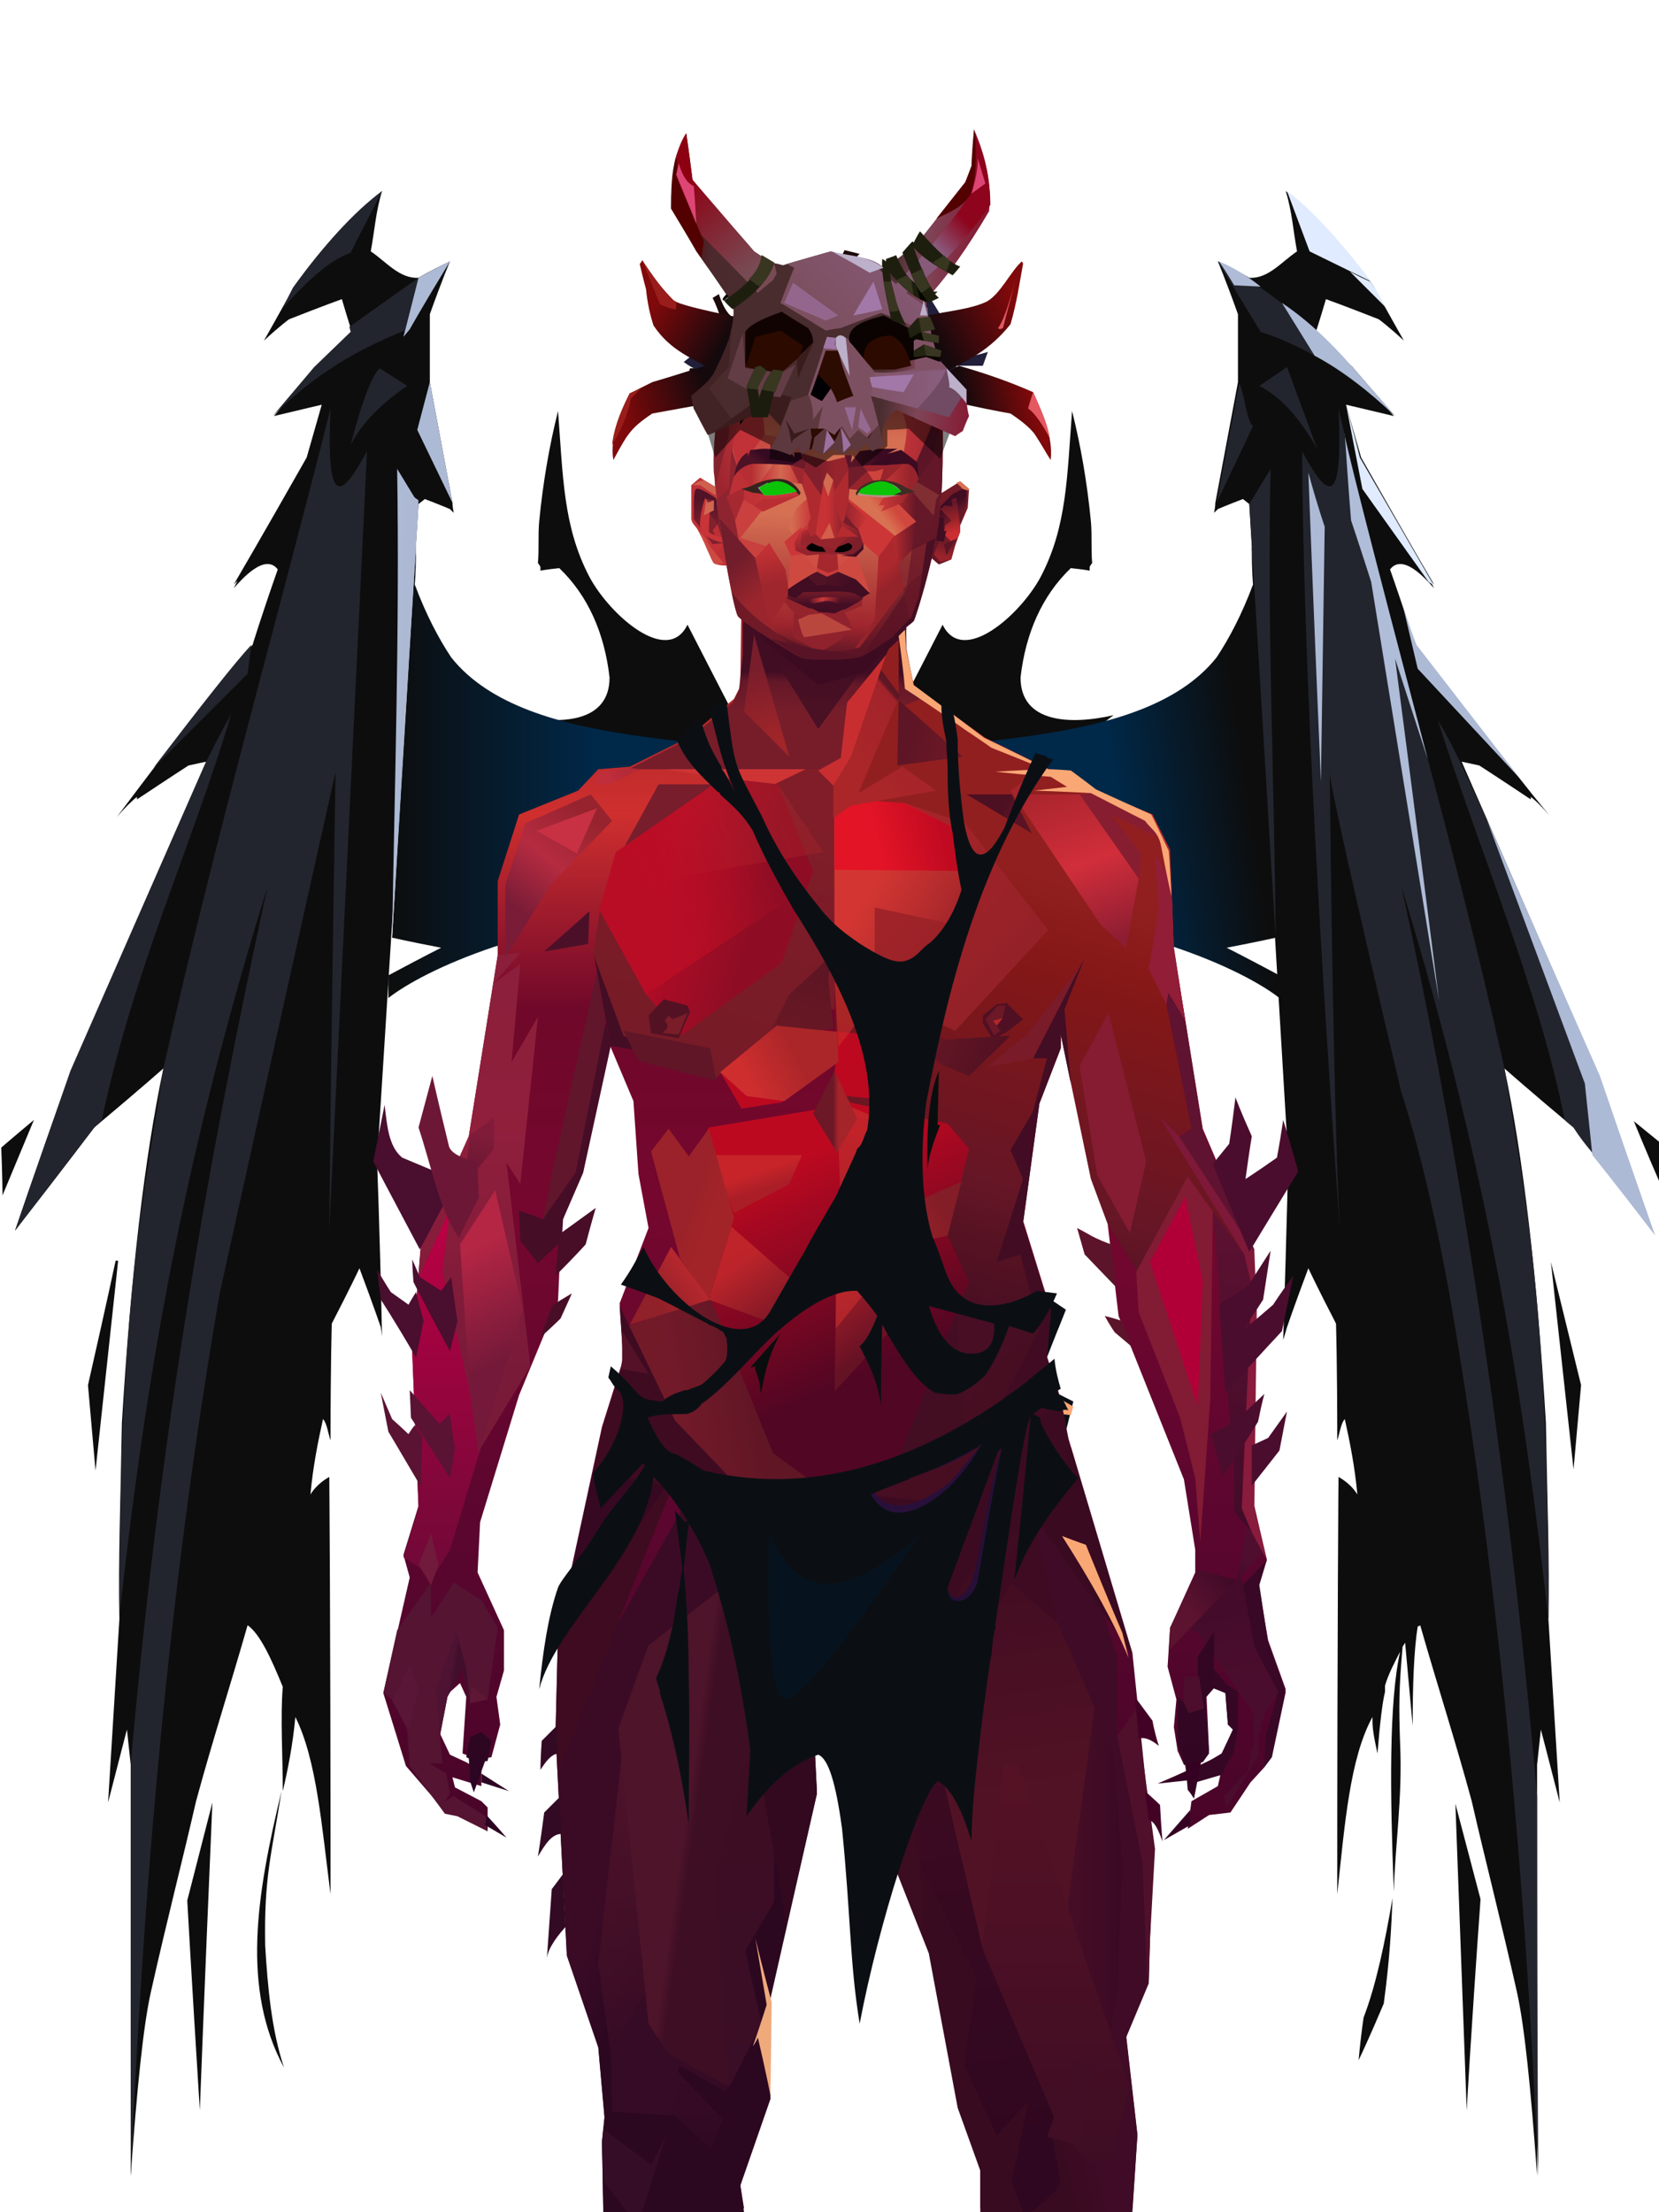 <?xml version="1.0" encoding="UTF-8"?>
<svg xmlns="http://www.w3.org/2000/svg" xmlns:xlink="http://www.w3.org/1999/xlink" width="1320px" height="1760px" viewBox="0 0 1320 1760" version="1.1">
<defs>




</defs>

<defs>
<linearGradient x1="50%" y1="50%" x2="0%" y2="50%" id="id-demon-male-1_wings_black-0">
<stop stop-color="#002848" offset="0%">
</stop>
<stop stop-color="#0d0d0d" offset="100%">
</stop>
</linearGradient>
<linearGradient x1="39%" y1="55%" x2="8%" y2="50%" id="id-demon-male-1_wings_black-1">
<stop stop-color="#002848" offset="0%">
</stop>
<stop stop-color="#0d0d0d" offset="100%">
</stop>
</linearGradient>
</defs>
<g transform="translate(0,151)" id="id-demon-male-1_wings_black-2">
<path d="M 547 346 C 588 426 609 466 609 466 C 601 480 583 487 560 489 C 508 505 455 451 411 418 C 446 426 485 424 485 388 C 481 353 468 323 445 301 C 435 302 430 303 430 303 C 430 301 430 300 430 300 C 429 298 428 297 428 297 C 429 286 428 275 429 264 C 432 233 437 204 444 176 C 448 228 448 268 469 308 C 485 338 531 379 547 346 Z" fill="#0d0d0d" id="id-demon-male-1_wings_black-3">
</path>
<path d="M 824 346 C 865 426 886 466 886 466 C 878 480 860 487 837 489 C 785 505 732 451 688 418 C 723 426 762 424 762 388 C 758 353 745 323 722 301 C 712 302 707 303 707 303 C 707 301 707 300 707 300 C 706 298 705 297 705 297 C 706 286 705 275 706 264 C 709 233 714 204 721 176 C 725 228 725 268 746 308 C 762 338 808 379 824 346 Z" transform="translate(787,334) scale(-1,1) translate(-787,-334)" fill="#0d0d0d" id="id-demon-male-1_wings_black-4">
</path>
<path d="M 309 643 C 309 631 309 625 309 625 C 337 610 351 603 351 603 C 325 598 312 595 312 595 C 324 388 331 285 331 285 C 331 305 330 314 330 314 C 339 338 349 357 359 372 C 420 449 585 431 639 457 C 619 466 595 471 567 476 L 530 564 C 469 581 424 594 394 602 C 352 616 323 632 309 643 Z" fill="url(#id-demon-male-1_wings_black-0)" id="id-demon-male-1_wings_black-5">
</path>
<path d="M 688 643 C 688 631 688 625 688 625 C 716 610 730 603 730 603 C 704 598 691 595 691 595 C 701 388 707 284 710 285 C 710 305 709 314 709 314 C 718 338 728 357 738 372 C 799 449 964 431 1018 457 C 998 466 974 471 946 476 L 909 564 C 848 581 803 594 773 602 C 731 616 702 632 688 643 Z" transform="translate(853,464) scale(-1,1) translate(-853,-464)" fill="url(#id-demon-male-1_wings_black-1)" id="id-demon-male-1_wings_black-6">
</path>
<path d="M 751 443 C 753 454 756 462 760 469 L 776 440 C 759 442 751 443 751 443 Z" fill="#002a46" id="id-demon-male-1_wings_black-7">
</path>
<path d="M 104 1580 C 109 1510 114 1461 120 1434 C 133 1376 145 1330 156 1282 C 169 1234 183 1191 197 1142 C 207 1149 216 1169 225 1191 C 223 1215 225 1246 225 1274 C 229 1257 233 1237 235 1215 C 252 1249 256 1302 263 1356 C 263 1135 262 1024 262 1024 C 255 1028 250 1033 247 1038 C 249 1016 253 996 257 978 C 260 981 261 989 263 995 C 263 933 264 902 264 902 C 279 873 286 858 286 858 C 298 890 303 905 303 905 C 304 911 304 913 304 913 C 302 820 300 773 300 773 C 322 425 333 250 333 250 C 337 247 338 246 338 246 C 351 251 358 254 358 254 C 360 256 361 257 361 257 C 360 252 360 249 360 249 C 348 185 342 153 342 153 C 342 117 342 99 342 99 C 352 71 358 57 358 57 C 341 65 333 70 333 70 C 318 71 307 57 295 49 C 298 33 299 17 304 1 C 282 19 258 43 234 77 C 218 106 210 120 210 120 C 223 108 230 103 230 103 C 258 92 272 87 272 87 C 277 104 280 113 280 113 C 261 132 251 141 251 141 C 229 167 218 180 218 180 C 243 174 256 171 256 171 C 248 199 244 213 244 213 C 206 280 186 314 186 314 C 188 312 189 311 189 311 C 187 315 186 317 186 317 C 193 309 211 289 221 302 C 207 342 201 362 201 362 C 164 405 129 451 93 499 C 99 492 105 486 109 483 C 109 484 109 485 109 485 C 136 467 150 458 150 458 C 159 456 164 455 164 455 C 92 619 56 702 56 702 C 26 786 12 828 12 828 C 54 774 75 746 75 746 C 112 715 130 699 130 699 C 115 770 104 864 97 981 C 96 1040 94 1091 95 1137 C 89 1234 86 1283 86 1283 C 96 1244 101 1225 101 1225 L 104 1253 C 104 1463 104 1572 104 1580 Z" fill="#0d0d0d" id="id-demon-male-1_wings_black-8">
</path>
<path d="M 1 762 C 2 787 2 800 2 800 L 27 740 C 9 755 1 762 1 762 Z" fill="#0d0d0d" id="id-demon-male-1_wings_black-9">
</path>
<path d="M 76 1019 C 72 974 70 951 70 951 C 85 885 92 852 92 852 L 94 852 C 82 963 76 1019 76 1019 Z" fill="#0d0d0d" id="id-demon-male-1_wings_black-10">
</path>
<path d="M 159 1528 C 152 1416 149 1361 149 1361 L 169 1283 C 162 1446 159 1528 159 1528 Z" fill="#0d0d0d" id="id-demon-male-1_wings_black-11">
</path>
<path d="M 226 1494 C 192 1431 204 1357 224 1274 C 216 1325 210 1342 211 1397 C 213 1430 216 1464 226 1494 Z" fill="#0d0d0d" id="id-demon-male-1_wings_black-12">
</path>
<path d="M 279 203 C 288 168 296 148 302 142 L 324 156 C 302 171 287 187 279 203 Z" fill="#23252e" id="id-demon-male-1_wings_black-13">
</path>
<path d="M 233 78 C 257 45 281 18 304 1 C 287 34 279 50 279 50 C 267 55 255 61 225 94 L 233 78 Z" fill="#23252e" id="id-demon-male-1_wings_black-14">
</path>
<path d="M 217 180 C 252 145 287 126 322 112 C 329 84 333 70 333 70 L 278 109 L 279 113 L 250 141 C 228 167 217 180 217 180 Z" fill="#23252e" id="id-demon-male-1_wings_black-15">
</path>
<path d="M 200 362 L 197 385 L 122 460 C 161 409 187 376 200 362 Z" fill="#23252e" id="id-demon-male-1_wings_black-16">
</path>
<path d="M 12 828 L 56 701 C 128 537 164 455 164 455 C 177 429 184 417 184 417 C 151 527 107 618 81 740 L 75 746 L 12 828 Z" fill="#23252e" id="id-demon-male-1_wings_black-17">
</path>
<path d="M 95 1134 C 114 966 140 789 213 554 C 167 764 127 989 104 1253 C 104 1471 104 1580 104 1580 C 115 1324 138 1090 175 877 C 236 601 267 463 267 463 C 263 706 262 827 262 827 C 282 414 292 208 292 208 C 273 243 259 258 263 174 C 219 349 172 512 130 699 C 114 804 95 883 95 1134 Z" fill="#23252e" id="id-demon-male-1_wings_black-18">
</path>
<path d="M 333 250 L 316 222 C 318 351 314 471 312 595 C 326 365 333 250 333 250 Z" fill="#adbad5" id="id-demon-male-1_wings_black-19">
</path>
<path d="M 333 247 L 323 240 L 318 492 C 328 329 333 247 333 247 Z" fill="#adb8d3" id="id-demon-male-1_wings_black-20">
</path>
<path d="M 360 249 L 332 191 L 342 153 C 354 217 360 249 360 249 Z" fill="#adbad5" id="id-demon-male-1_wings_black-21">
</path>
<path d="M 333 70 C 349 61 358 57 358 57 C 336 93 326 111 326 111 L 321 117 L 333 70 Z" fill="#adbad5" id="id-demon-male-1_wings_black-22">
</path>
<path d="M 1164 1156 C 1165 1157 1165 1158 1166 1159 C 1169 1193 1169 1207 1168 1236 C 1166 1279 1172 1317 1173 1354 C 1176 1276 1177 1204 1168 1163 C 1172 1171 1177 1180 1180 1190 C 1180 1192 1180 1193 1180 1195 C 1182 1203 1184 1219 1186 1244 C 1190 1226 1190 1222 1190 1215 C 1208 1248 1212 1300 1218 1356 C 1218 1135 1217 1024 1217 1024 C 1210 1028 1205 1033 1202 1038 C 1204 1016 1208 996 1212 978 C 1215 981 1216 989 1218 995 C 1218 933 1219 902 1219 902 C 1234 873 1241 858 1241 858 C 1253 890 1258 905 1258 905 C 1260 912 1261 915 1261 915 C 1258 819 1257 771 1257 771 C 1278 421 1288 248 1288 250 C 1292 247 1293 246 1293 246 C 1306 251 1313 254 1313 254 C 1315 256 1316 257 1316 257 C 1315 252 1315 249 1315 249 C 1303 185 1297 153 1297 153 C 1297 117 1297 99 1297 99 C 1307 71 1313 57 1313 57 C 1296 65 1288 70 1288 70 C 1273 71 1262 57 1250 49 C 1253 33 1254 17 1259 1 C 1237 19 1213 43 1189 77 C 1173 106 1165 120 1165 120 C 1178 108 1185 103 1185 103 C 1213 92 1227 87 1227 87 C 1232 104 1235 113 1235 113 C 1216 132 1206 141 1206 141 C 1184 167 1173 180 1173 180 C 1198 174 1211 171 1211 171 C 1203 199 1199 213 1199 213 C 1161 280 1141 314 1141 314 C 1143 312 1144 311 1144 311 C 1142 315 1141 317 1141 317 C 1148 309 1166 289 1176 302 C 1162 342 1156 362 1156 362 C 1123 403 1086 453 1049 498 C 1055 491 1060 486 1064 483 C 1064 484 1064 485 1064 485 C 1091 467 1105 458 1105 458 C 1114 456 1119 455 1119 455 C 1047 619 1011 702 1011 702 C 981 786 967 828 967 828 C 1009 774 1030 746 1030 746 C 1067 715 1085 699 1085 699 C 1070 770 1059 864 1052 981 C 1051 1040 1049 1091 1050 1137 C 1044 1234 1041 1283 1041 1283 C 1051 1244 1056 1225 1056 1225 L 1059 1253 C 1059 1463 1059 1572 1059 1580 C 1064 1510 1069 1461 1075 1434 C 1088 1376 1100 1330 1111 1282 C 1124 1234 1138 1191 1152 1142 C 1153 1143 1154 1143 1154 1143 C 1157 1162 1158 1189 1158 1222 L 1164 1156 Z" transform="translate(1141,790) scale(-1,1) translate(-1141,-790)" fill="#0d0d0d" id="id-demon-male-1_wings_black-23">
</path>
<path d="M 1036 1137 C 1055 969 1081 789 1153 554 C 1107 764 1068 1013 1045 1278 C 1045 1479 1044 1580 1044 1580 C 1055 1324 1078 1090 1115 877 C 1127 811 1140 758 1153 718 C 1191 557 1210 472 1210 463 C 1208 647 1205 768 1202 827 C 1221 560 1231 353 1232 208 C 1213 243 1199 258 1203 174 C 1167 334 1112 513 1071 699 C 1054 804 1036 887 1036 1137 Z" transform="translate(1134,877) scale(-1,1) translate(-1134,-877)" fill="#23252e" id="id-demon-male-1_wings_black-24">
</path>
<path d="M 1081 1488 C 1083 1466 1085 1454 1085 1454 C 1095 1428 1102 1394 1108 1359 C 1107 1382 1106 1406 1101 1443 C 1090 1469 1083 1484 1081 1488 Z" fill="#0d0d0d" id="id-demon-male-1_wings_black-25">
</path>
<path d="M 1167 1528 C 1161 1365 1158 1284 1158 1284 L 1178 1360 C 1170 1472 1167 1528 1167 1528 Z" fill="#0d0d0d" id="id-demon-male-1_wings_black-26">
</path>
<path d="M 1252 1018 C 1240 908 1234 853 1234 853 L 1258 951 C 1254 996 1252 1018 1252 1018 Z" fill="#0d0d0d" id="id-demon-male-1_wings_black-27">
</path>
<path d="M 1325 800 C 1308 761 1300 741 1300 741 L 1327 763 C 1325 787 1325 800 1325 800 Z" fill="#0d0d0d" id="id-demon-male-1_wings_black-28">
</path>
<path d="M 1266 765 C 1256 753 1252 746 1252 746 C 1247 742 1245 740 1245 740 C 1224 635 1178 528 1144 422 C 1170 463 1220 592 1271 702 L 1315 829 L 1266 765 Z" fill="#23252e" id="id-demon-male-1_wings_black-29">
</path>
<path d="M 1317 832 C 1284 789 1267 768 1267 768 C 1263 730 1261 711 1261 711 L 1183 501 L 1273 705 C 1302 790 1317 832 1317 832 Z" fill="#adbad5" id="id-demon-male-1_wings_black-30">
</path>
<path d="M 1116 330 C 1124 364 1128 381 1128 381 L 1209 468 L 1127 362 C 1119 341 1116 330 1116 330 Z" fill="#adbad5" id="id-demon-male-1_wings_black-31">
</path>
<path d="M 1041 225 C 1049 254 1054 268 1054 268 L 1051 471 C 1044 307 1041 225 1041 225 Z" fill="#adbad5" id="id-demon-male-1_wings_black-32">
</path>
<path d="M 994 250 L 1011 222 C 1008 342 1014 471 1015 595 C 1001 365 994 250 994 250 Z" fill="#23262f" id="id-demon-male-1_wings_black-33">
</path>
<path d="M 968 249 L 997 188 C 992 185 990 161 986 154 C 974 217 968 249 968 249 Z" fill="#23252e" id="id-demon-male-1_wings_black-34">
</path>
<path d="M 1002 156 C 1017 146 1024 141 1024 141 L 1048 206 C 1034 181 1018 164 1002 156 Z" fill="#23252e" id="id-demon-male-1_wings_black-35">
</path>
<path d="M 969 57 L 1003 113 C 1040 125 1076 148 1110 180 L 1076 141 C 1039 103 1003 75 969 57 Z" fill="#23252e" id="id-demon-male-1_wings_black-36">
</path>
<path d="M 982 76 L 1003 77 C 993 69 982 62 970 57 C 978 69 982 76 982 76 Z" fill="#b0bcd7" id="id-demon-male-1_wings_black-37">
</path>
<path d="M 1020 90 L 1046 132 C 1067 143 1089 160 1110 180 L 1076 141 C 1057 119 1038 102 1020 90 Z" fill="#adbbd6" id="id-demon-male-1_wings_black-38">
</path>
<path d="M 1071 171 L 1084 238 L 1141 318 C 1138 314 1137 312 1137 312 L 1141 315 L 1082 213 C 1075 185 1071 171 1071 171 Z" fill="#e0ebff" id="id-demon-male-1_wings_black-39">
</path>
<path d="M 1070 194 C 1073 240 1075 263 1075 263 C 1086 296 1091 312 1091 312 C 1127 534 1145 645 1145 645 C 1122 464 1110 373 1110 373 L 1136 453 C 1090 278 1068 192 1070 194 Z" fill="#afbdd8" id="id-demon-male-1_wings_black-40">
</path>
<path d="M 1024 1 C 1036 33 1042 49 1042 49 L 1091 73 C 1065 39 1043 15 1024 1 Z" fill="#e0ebff" id="id-demon-male-1_wings_black-41">
</path>
<path d="M 1074 65 L 1103 94 C 1098 87 1096 80 1090 73 C 1079 68 1074 65 1074 65 Z" fill="#e0ebff" id="id-demon-male-1_wings_black-42">
</path>
</g>
<defs>
<linearGradient x1="50%" y1="6%" x2="50%" y2="100%" id="id-demon-male-4_body_red-0">
<stop stop-color="#ab262a" offset="0%">
</stop>
<stop stop-color="#cf2f2e" offset="8%">
</stop>
<stop stop-color="#6f082a" offset="21%">
</stop>
<stop stop-color="#75072e" offset="34%">
</stop>
<stop stop-color="#5d062f" offset="53%">
</stop>
<stop stop-color="#320422" offset="100%">
</stop>
</linearGradient>
<linearGradient x1="50%" y1="-10%" x2="50%" y2="84%" id="id-demon-male-4_body_red-1">
<stop stop-color="#891f3a" offset="0%">
</stop>
<stop stop-color="#901f3c" offset="47%">
</stop>
<stop stop-color="#791a39" offset="100%">
</stop>
</linearGradient>
<linearGradient x1="57%" y1="50%" x2="47%" y2="56%" id="id-demon-male-4_body_red-2">
<stop stop-color="#400b26" offset="0%">
</stop>
<stop stop-color="#390b21" offset="100%">
</stop>
</linearGradient>
<linearGradient x1="45%" y1="35%" x2="55%" y2="47%" id="id-demon-male-4_body_red-3">
<stop stop-color="#3b0b26" offset="0%">
</stop>
<stop stop-color="#2c0720" offset="100%">
</stop>
</linearGradient>
<linearGradient x1="54%" y1="31%" x2="47%" y2="81%" id="id-demon-male-4_body_red-4">
<stop stop-color="#911f1f" offset="0%">
</stop>
<stop stop-color="#841717" offset="20%">
</stop>
<stop stop-color="#651626" offset="71%">
</stop>
<stop stop-color="#581323" offset="81%">
</stop>
<stop stop-color="#480e23" offset="100%">
</stop>
</linearGradient>
<linearGradient x1="43%" y1="38%" x2="54%" y2="44%" id="id-demon-male-4_body_red-5">
<stop stop-color="#4e1332" offset="0%">
</stop>
<stop stop-color="#410e2b" offset="100%">
</stop>
</linearGradient>
<linearGradient x1="46%" y1="26%" x2="59%" y2="75%" id="id-demon-male-4_body_red-6">
<stop stop-color="#bc0920" offset="0%">
</stop>
<stop stop-color="#510623" offset="100%">
</stop>
</linearGradient>
<linearGradient x1="50%" y1="41%" x2="49%" y2="66%" id="id-demon-male-4_body_red-7">
<stop stop-color="#410d22" offset="0%">
</stop>
<stop stop-color="#651828" offset="27%">
</stop>
<stop stop-color="#771d2a" offset="100%">
</stop>
</linearGradient>
<linearGradient x1="63%" y1="4%" x2="25%" y2="77%" id="id-demon-male-4_body_red-8">
<stop stop-color="#96232e" offset="0%">
</stop>
<stop stop-color="#b52b40" offset="51%">
</stop>
<stop stop-color="#7a1c37" offset="100%">
</stop>
</linearGradient>
<linearGradient x1="50%" y1="23%" x2="41%" y2="77%" id="id-demon-male-4_body_red-9">
<stop stop-color="#3e0c22" offset="0%">
</stop>
<stop stop-color="#4a1024" offset="100%">
</stop>
</linearGradient>
<linearGradient x1="47%" y1="22%" x2="55%" y2="89%" id="id-demon-male-4_body_red-10">
<stop stop-color="#771d2b" offset="0%">
</stop>
<stop stop-color="#a12529" offset="100%">
</stop>
</linearGradient>
<linearGradient x1="86%" y1="87%" x2="12%" y2="66%" id="id-demon-male-4_body_red-11">
<stop stop-color="#6d1826" offset="0%">
</stop>
<stop stop-color="#5e1525" offset="100%">
</stop>
</linearGradient>
<linearGradient x1="71%" y1="11%" x2="50%" y2="100%" id="id-demon-male-4_body_red-12">
<stop stop-color="#801d28" offset="0%">
</stop>
<stop stop-color="#751b27" offset="100%">
</stop>
</linearGradient>
<linearGradient x1="66%" y1="46%" x2="56%" y2="43%" id="id-demon-male-4_body_red-13">
<stop stop-color="#591325" offset="0%">
</stop>
<stop stop-color="#4d1023" offset="100%">
</stop>
</linearGradient>
<linearGradient x1="100%" y1="41%" x2="51%" y2="63%" id="id-demon-male-4_body_red-14">
<stop stop-color="#3e0c21" offset="0%">
</stop>
<stop stop-color="#3d0b21" offset="100%">
</stop>
</linearGradient>
<linearGradient x1="69%" y1="20%" x2="50%" y2="99%" id="id-demon-male-4_body_red-15">
<stop stop-color="#5e1524" offset="0%">
</stop>
<stop stop-color="#6a1824" offset="100%">
</stop>
</linearGradient>
<linearGradient x1="27%" y1="50%" x2="68%" y2="64%" id="id-demon-male-4_body_red-16">
<stop stop-color="#b30c26" offset="0%">
</stop>
<stop stop-color="#8f0d24" offset="100%">
</stop>
</linearGradient>
<linearGradient x1="26%" y1="83%" x2="92%" y2="50%" id="id-demon-male-4_body_red-17">
<stop stop-color="#b90d26" offset="0%">
</stop>
<stop stop-color="#c70f23" offset="100%" stop-opacity="0">
</stop>
</linearGradient>
<linearGradient x1="17%" y1="56%" x2="85%" y2="45%" id="id-demon-male-4_body_red-18">
<stop stop-color="#c52e30" offset="0%" stop-opacity="0">
</stop>
<stop stop-color="#c52e2f" offset="52%" stop-opacity="0.519">
</stop>
<stop stop-color="#ab272b" offset="100%">
</stop>
</linearGradient>
<linearGradient x1="17%" y1="24%" x2="74%" y2="87%" id="id-demon-male-4_body_red-19">
<stop stop-color="#a52429" offset="0%">
</stop>
<stop stop-color="#932128" offset="100%">
</stop>
</linearGradient>
<linearGradient x1="26%" y1="42%" x2="80%" y2="75%" id="id-demon-male-4_body_red-20">
<stop stop-color="#d33632" offset="0%">
</stop>
<stop stop-color="#d33834" offset="100%" stop-opacity="0">
</stop>
</linearGradient>
<linearGradient x1="29%" y1="56%" x2="77%" y2="50%" id="id-demon-male-4_body_red-21">
<stop stop-color="#e31426" offset="0%">
</stop>
<stop stop-color="#c00a21" offset="100%">
</stop>
</linearGradient>
<linearGradient x1="72%" y1="27%" x2="34%" y2="74%" id="id-demon-male-4_body_red-22">
<stop stop-color="#5f1625" offset="0%">
</stop>
<stop stop-color="#a2242a" offset="5%">
</stop>
<stop stop-color="#aa2629" offset="100%">
</stop>
</linearGradient>
<linearGradient x1="66%" y1="100%" x2="40%" y2="0%" id="id-demon-male-4_body_red-23">
<stop stop-color="#8d1d32" offset="0%">
</stop>
<stop stop-color="#d12e3a" offset="46%">
</stop>
<stop stop-color="#a3232b" offset="100%">
</stop>
</linearGradient>
<linearGradient x1="52%" y1="13%" x2="59%" y2="75%" id="id-demon-male-4_body_red-24">
<stop stop-color="#440b2a" offset="0%">
</stop>
<stop stop-color="#4b0d2d" offset="100%">
</stop>
</linearGradient>
<linearGradient x1="28%" y1="76%" x2="73%" y2="20%" id="id-demon-male-4_body_red-25">
<stop stop-color="#5c132f" offset="0%">
</stop>
<stop stop-color="#400a28" offset="67%">
</stop>
<stop stop-color="#500e2f" offset="100%">
</stop>
</linearGradient>
<linearGradient x1="50%" y1="0%" x2="50%" y2="100%" id="id-demon-male-4_body_red-26">
<stop stop-color="#5d1131" offset="0%">
</stop>
<stop stop-color="#410b29" offset="100%">
</stop>
</linearGradient>
<linearGradient x1="66%" y1="59%" x2="24%" y2="66%" id="id-demon-male-4_body_red-27">
<stop stop-color="#601625" offset="0%">
</stop>
<stop stop-color="#731a29" offset="100%">
</stop>
</linearGradient>
<linearGradient x1="41%" y1="11%" x2="64%" y2="63%" id="id-demon-male-4_body_red-28">
<stop stop-color="#be2a2b" offset="0%">
</stop>
<stop stop-color="#6f1926" offset="100%">
</stop>
</linearGradient>
<linearGradient x1="19%" y1="58%" x2="66%" y2="43%" id="id-demon-male-4_body_red-29">
<stop stop-color="#ce2e2e" offset="0%">
</stop>
<stop stop-color="#ab2629" offset="100%">
</stop>
</linearGradient>
<linearGradient x1="73%" y1="50%" x2="30%" y2="53%" id="id-demon-male-4_body_red-30">
<stop stop-color="#b32a36" offset="0%">
</stop>
<stop stop-color="#c02e3c" offset="100%">
</stop>
</linearGradient>
<linearGradient x1="29%" y1="43%" x2="65%" y2="100%" id="id-demon-male-4_body_red-31">
<stop stop-color="#c72d2d" offset="0%">
</stop>
<stop stop-color="#851e28" offset="100%">
</stop>
</linearGradient>
<linearGradient x1="13%" y1="78%" x2="84%" y2="50%" id="id-demon-male-4_body_red-32">
<stop stop-color="#a3242a" offset="0%">
</stop>
<stop stop-color="#831d27" offset="100%">
</stop>
</linearGradient>
<linearGradient x1="50%" y1="0%" x2="36%" y2="100%" id="id-demon-male-4_body_red-33">
<stop stop-color="#c72d2d" offset="0%">
</stop>
<stop stop-color="#b5282a" offset="100%">
</stop>
</linearGradient>
<linearGradient x1="50%" y1="28%" x2="64%" y2="55%" id="id-demon-male-4_body_red-34">
<stop stop-color="#c92d2c" offset="0%">
</stop>
<stop stop-color="#a82529" offset="100%">
</stop>
</linearGradient>
<linearGradient x1="40%" y1="55%" x2="62%" y2="71%" id="id-demon-male-4_body_red-35">
<stop stop-color="#9b222a" offset="0%">
</stop>
<stop stop-color="#a32428" offset="100%">
</stop>
</linearGradient>
<linearGradient x1="9%" y1="37%" x2="88%" y2="55%" id="id-demon-male-4_body_red-36">
<stop stop-color="#6a1824" offset="0%">
</stop>
<stop stop-color="#521123" offset="100%">
</stop>
</linearGradient>
<linearGradient x1="62%" y1="19%" x2="50%" y2="99%" id="id-demon-male-4_body_red-37">
<stop stop-color="#801c39" offset="0%">
</stop>
<stop stop-color="#611432" offset="100%">
</stop>
</linearGradient>
<linearGradient x1="45%" y1="18%" x2="51%" y2="67%" id="id-demon-male-4_body_red-38">
<stop stop-color="#b52644" offset="0%">
</stop>
<stop stop-color="#741939" offset="100%">
</stop>
</linearGradient>
<linearGradient x1="50%" y1="0%" x2="50%" y2="100%" id="id-demon-male-4_body_red-39">
<stop stop-color="#bc0044" offset="0%">
</stop>
<stop stop-color="#6f0937" offset="100%">
</stop>
</linearGradient>
<linearGradient x1="45%" y1="50%" x2="58%" y2="50%" id="id-demon-male-4_body_red-40">
<stop stop-color="#6c1826" offset="0%">
</stop>
<stop stop-color="#a52429" offset="100%">
</stop>
</linearGradient>
<linearGradient x1="33%" y1="74%" x2="77%" y2="42%" id="id-demon-male-4_body_red-41">
<stop stop-color="#902029" offset="0%">
</stop>
<stop stop-color="#b4272d" offset="100%">
</stop>
</linearGradient>
<linearGradient x1="63%" y1="59%" x2="38%" y2="59%" id="id-demon-male-4_body_red-42">
<stop stop-color="#2d0622" offset="0%">
</stop>
<stop stop-color="#2d0622" offset="100%">
</stop>
</linearGradient>
<linearGradient x1="50%" y1="0%" x2="50%" y2="100%" id="id-demon-male-4_body_red-43">
<stop stop-color="#55152b" offset="0%">
</stop>
<stop stop-color="#330a24" offset="100%">
</stop>
</linearGradient>
<linearGradient x1="47%" y1="47%" x2="53%" y2="50%" id="id-demon-male-4_body_red-44">
<stop stop-color="#4e142a" offset="0%">
</stop>
<stop stop-color="#3e0e24" offset="100%">
</stop>
</linearGradient>
<linearGradient x1="50%" y1="0%" x2="50%" y2="100%" id="id-demon-male-4_body_red-45">
<stop stop-color="#3e0d23" offset="0%">
</stop>
<stop stop-color="#3a0e26" offset="100%">
</stop>
</linearGradient>
<linearGradient x1="50%" y1="0%" x2="53%" y2="50%" id="id-demon-male-4_body_red-46">
<stop stop-color="#440d22" offset="0%">
</stop>
<stop stop-color="#521225" offset="100%">
</stop>
</linearGradient>
<linearGradient x1="0%" y1="55%" x2="98%" y2="55%" id="id-demon-male-4_body_red-47">
<stop stop-color="#470e26" offset="0%">
</stop>
<stop stop-color="#3b0924" offset="100%">
</stop>
</linearGradient>
<linearGradient x1="50%" y1="0%" x2="50%" y2="100%" id="id-demon-male-4_body_red-48">
<stop stop-color="#561225" offset="0%">
</stop>
<stop stop-color="#3e0d24" offset="100%">
</stop>
</linearGradient>
<linearGradient x1="49%" y1="20%" x2="52%" y2="96%" id="id-demon-male-4_body_red-49">
<stop stop-color="#3e0b22" offset="0%">
</stop>
<stop stop-color="#2f0720" offset="100%">
</stop>
</linearGradient>
<linearGradient x1="50%" y1="0%" x2="50%" y2="100%" id="id-demon-male-4_body_red-50">
<stop stop-color="#440d24" offset="0%">
</stop>
<stop stop-color="#400b23" offset="100%">
</stop>
</linearGradient>
<linearGradient x1="33%" y1="47%" x2="59%" y2="56%" id="id-demon-male-4_body_red-51">
<stop stop-color="#3f0b21" offset="0%">
</stop>
<stop stop-color="#3d0b21" offset="100%">
</stop>
</linearGradient>
<linearGradient x1="53%" y1="5%" x2="47%" y2="91%" id="id-demon-male-4_body_red-52">
<stop stop-color="#731b27" offset="0%">
</stop>
<stop stop-color="#731b28" offset="82%">
</stop>
<stop stop-color="#992329" offset="100%">
</stop>
</linearGradient>
<linearGradient x1="62%" y1="61%" x2="50%" y2="36%" id="id-demon-male-4_body_red-53">
<stop stop-color="#651826" offset="0%">
</stop>
<stop stop-color="#3f0c22" offset="100%">
</stop>
</linearGradient>
<linearGradient x1="50%" y1="13%" x2="57%" y2="81%" id="id-demon-male-4_body_red-54">
<stop stop-color="#671827" offset="0%">
</stop>
<stop stop-color="#952229" offset="52%">
</stop>
<stop stop-color="#cb2f31" offset="100%">
</stop>
</linearGradient>
<linearGradient x1="50%" y1="0%" x2="54%" y2="88%" id="id-demon-male-4_body_red-55">
<stop stop-color="#be3138" offset="0%">
</stop>
<stop stop-color="#c43136" offset="100%">
</stop>
</linearGradient>
<linearGradient x1="36%" y1="75%" x2="36%" y2="18%" id="id-demon-male-4_body_red-56">
<stop stop-color="#7f202d" offset="0%">
</stop>
<stop stop-color="#501327" offset="100%">
</stop>
</linearGradient>
<linearGradient x1="50%" y1="2%" x2="48%" y2="96%" id="id-demon-male-4_body_red-57">
<stop stop-color="#b72f33" offset="0%">
</stop>
<stop stop-color="#c63438" offset="11%">
</stop>
<stop stop-color="#d56f53" offset="33%">
</stop>
<stop stop-color="#d57053" offset="58%">
</stop>
<stop stop-color="#9f252d" offset="93%">
</stop>
<stop stop-color="#6f1a28" offset="100%">
</stop>
</linearGradient>
<linearGradient x1="62%" y1="37%" x2="30%" y2="59%" id="id-demon-male-4_body_red-58">
<stop stop-color="#c63438" offset="0%">
</stop>
<stop stop-color="#c03238" offset="100%">
</stop>
</linearGradient>
<linearGradient x1="12%" y1="48%" x2="58%" y2="51%" id="id-demon-male-4_body_red-59">
<stop stop-color="#c84c44" offset="0%">
</stop>
<stop stop-color="#d57053" offset="100%">
</stop>
</linearGradient>
<linearGradient x1="76%" y1="54%" x2="27%" y2="47%" id="id-demon-male-4_body_red-60">
<stop stop-color="#cc403d" offset="0%">
</stop>
<stop stop-color="#d16c53" offset="100%">
</stop>
</linearGradient>
<radialGradient cx="50%" cy="59%" r="65%" id="id-demon-male-4_body_red-61" fx="50%" fy="59%" gradientTransform="translate(0.5,0.593) scale(0.791,1) rotate(-143) translate(-0.5,-0.593)">
<stop stop-color="#8a222c" offset="0%">
</stop>
<stop stop-color="#bd3238" offset="66%">
</stop>
<stop stop-color="#9c2530" offset="100%">
</stop>
</radialGradient>
<linearGradient x1="69%" y1="50%" x2="50%" y2="60%" id="id-demon-male-4_body_red-62">
<stop stop-color="#d0473d" offset="0%">
</stop>
<stop stop-color="#d87152" offset="100%">
</stop>
</linearGradient>
<linearGradient x1="50%" y1="22%" x2="96%" y2="66%" id="id-demon-male-4_body_red-63">
<stop stop-color="#ae2d35" offset="0%">
</stop>
<stop stop-color="#760515" offset="100%">
</stop>
</linearGradient>
<linearGradient x1="0%" y1="58%" x2="50%" y2="58%" id="id-demon-male-4_body_red-64">
<stop stop-color="#b42a2d" offset="0%">
</stop>
<stop stop-color="#651728" offset="100%">
</stop>
</linearGradient>
<linearGradient x1="49%" y1="83%" x2="53%" y2="51%" id="id-demon-male-4_body_red-65">
<stop stop-color="#5e1526" offset="0%">
</stop>
<stop stop-color="#661828" offset="100%">
</stop>
</linearGradient>
<linearGradient x1="66%" y1="68%" x2="19%" y2="50%" id="id-demon-male-4_body_red-66">
<stop stop-color="#c63539" offset="0%">
</stop>
<stop stop-color="#bd3036" offset="100%">
</stop>
</linearGradient>
<linearGradient x1="49%" y1="57%" x2="33%" y2="25%" id="id-demon-male-4_body_red-67">
<stop stop-color="#9a252d" offset="0%">
</stop>
<stop stop-color="#711d2b" offset="100%">
</stop>
</linearGradient>
<linearGradient x1="46%" y1="6%" x2="50%" y2="50%" id="id-demon-male-4_body_red-68">
<stop stop-color="#c33134" offset="0%">
</stop>
<stop stop-color="#9f262d" offset="100%">
</stop>
</linearGradient>
<linearGradient x1="50%" y1="33%" x2="57%" y2="50%" id="id-demon-male-4_body_red-69">
<stop stop-color="#ad282d" offset="0%">
</stop>
<stop stop-color="#94232a" offset="100%">
</stop>
</linearGradient>
<linearGradient x1="50%" y1="26%" x2="42%" y2="54%" id="id-demon-male-4_body_red-70">
<stop stop-color="#731b28" offset="0%">
</stop>
<stop stop-color="#6d1928" offset="100%">
</stop>
</linearGradient>
<linearGradient x1="46%" y1="100%" x2="55%" y2="55%" id="id-demon-male-4_body_red-71">
<stop stop-color="#3f0c22" offset="0%">
</stop>
<stop stop-color="#490f23" offset="100%">
</stop>
</linearGradient>
<linearGradient x1="54%" y1="12%" x2="47%" y2="56%" id="id-demon-male-4_body_red-72">
<stop stop-color="#7b1e2d" offset="0%">
</stop>
<stop stop-color="#84222e" offset="100%">
</stop>
</linearGradient>
<linearGradient x1="50%" y1="0%" x2="50%" y2="100%" id="id-demon-male-4_body_red-73">
<stop stop-color="#a7282e" offset="0%">
</stop>
<stop stop-color="#a5272d" offset="100%">
</stop>
</linearGradient>
<linearGradient x1="5%" y1="65%" x2="100%" y2="65%" id="id-demon-male-4_body_red-74">
<stop stop-color="#d46c51" offset="0%">
</stop>
<stop stop-color="#c73236" offset="28%">
</stop>
<stop stop-color="#90222c" offset="67%">
</stop>
<stop stop-color="#cc3435" offset="100%">
</stop>
</linearGradient>
<linearGradient x1="66%" y1="91%" x2="53%" y2="64%" id="id-demon-male-4_body_red-75">
<stop stop-color="#7d1f2b" offset="0%">
</stop>
<stop stop-color="#af2a2f" offset="100%">
</stop>
</linearGradient>
<linearGradient x1="70%" y1="50%" x2="41%" y2="50%" id="id-demon-male-4_body_red-76">
<stop stop-color="#96242d" offset="0%">
</stop>
<stop stop-color="#81202c" offset="100%">
</stop>
</linearGradient>
<linearGradient x1="100%" y1="50%" x2="0%" y2="50%" id="id-demon-male-4_body_red-77">
<stop stop-color="#91232c" offset="0%">
</stop>
<stop stop-color="#c43134" offset="48%">
</stop>
<stop stop-color="#c93336" offset="100%">
</stop>
</linearGradient>
<linearGradient x1="38%" y1="14%" x2="50%" y2="79%" id="id-demon-male-4_body_red-78">
<stop stop-color="#c83438" offset="0%">
</stop>
<stop stop-color="#95232d" offset="100%">
</stop>
<stop stop-color="#95232d" offset="100%">
</stop>
</linearGradient>
<linearGradient x1="3%" y1="0%" x2="50%" y2="66%" id="id-demon-male-4_body_red-79">
<stop stop-color="#bc2e32" offset="0%">
</stop>
<stop stop-color="#96242d" offset="100%">
</stop>
</linearGradient>
<linearGradient x1="22%" y1="62%" x2="87%" y2="62%" id="id-demon-male-4_body_red-80">
<stop stop-color="#b62e34" offset="0%">
</stop>
<stop stop-color="#d16750" offset="43%">
</stop>
<stop stop-color="#9d272f" offset="100%">
</stop>
</linearGradient>
<linearGradient x1="13%" y1="69%" x2="100%" y2="69%" id="id-demon-male-4_body_red-81">
<stop stop-color="#c7383b" offset="0%">
</stop>
<stop stop-color="#d16850" offset="48%">
</stop>
<stop stop-color="#c93c3d" offset="100%">
</stop>
</linearGradient>
<linearGradient x1="0%" y1="65%" x2="78%" y2="65%" id="id-demon-male-4_body_red-82">
<stop stop-color="#cf3b38" offset="0%">
</stop>
<stop stop-color="#97242c" offset="100%">
</stop>
</linearGradient>
<linearGradient x1="50%" y1="42%" x2="33%" y2="50%" id="id-demon-male-4_body_red-83">
<stop stop-color="#360a22" offset="0%">
</stop>
<stop stop-color="#4d1225" offset="100%">
</stop>
</linearGradient>
<linearGradient x1="11%" y1="36%" x2="44%" y2="36%" id="id-demon-male-4_body_red-84">
<stop stop-color="#591528" offset="0%">
</stop>
<stop stop-color="#3c0b21" offset="100%">
</stop>
</linearGradient>
<linearGradient x1="40%" y1="50%" x2="89%" y2="54%" id="id-demon-male-4_body_red-85">
<stop stop-color="#380a21" offset="0%">
</stop>
<stop stop-color="#3d0b21" offset="100%">
</stop>
</linearGradient>
<linearGradient x1="50%" y1="0%" x2="50%" y2="74%" id="id-demon-male-4_body_red-86">
<stop stop-color="#761c29" offset="0%">
</stop>
<stop stop-color="#430e24" offset="100%">
</stop>
</linearGradient>
<linearGradient x1="80%" y1="50%" x2="7%" y2="50%" id="id-demon-male-4_body_red-87">
<stop stop-color="#cc3737" offset="0%" stop-opacity="0">
</stop>
<stop stop-color="#ce3a38" offset="55%">
</stop>
<stop stop-color="#ce3a38" offset="100%" stop-opacity="0">
</stop>
</linearGradient>
<linearGradient x1="50%" y1="0%" x2="50%" y2="50%" id="id-demon-male-4_body_red-88">
<stop stop-color="#430e23" offset="0%">
</stop>
<stop stop-color="#400d22" offset="100%">
</stop>
</linearGradient>
<linearGradient x1="0%" y1="83%" x2="92%" y2="83%" id="id-demon-male-4_body_red-89">
<stop stop-color="#430e24" offset="0%" stop-opacity="0">
</stop>
<stop stop-color="#4d1125" offset="58%">
</stop>
<stop stop-color="#4f1125" offset="100%" stop-opacity="0">
</stop>
</linearGradient>
</defs>
<g transform="translate(297,259)" id="id-demon-male-4_body_red-90">
<path d="M 532 770 C 545 779 551 783 551 783 C 541 808 536 821 536 821 L 537 789 C 534 776 532 770 532 770 Z" fill="#0b0f14" id="id-demon-male-4_body_red-91">
</path>
<path d="M 542 777 C 536 794 529 808 521 818 L 545 798 L 551 783 C 545 779 542 777 542 777 Z" fill="#0b0f14" id="id-demon-male-4_body_red-92">
</path>
<path d="M 551 880 C 555 864 557 856 557 856 L 545 850 C 549 870 551 880 551 880 Z" fill="#0b0f14" id="id-demon-male-4_body_red-93">
</path>
<path d="M 536 848 C 530 862 527 870 527 870 C 536 867 546 865 555 867 L 557 860 C 543 852 536 848 536 848 Z" fill="#f9a775" id="id-demon-male-4_body_red-94">
</path>
<g transform="translate(8,0)" id="id-demon-male-4_body_red-95">
<g transform="translate(0,214)" id="id-demon-male-4_body_red-96">
<polygon points="174 662 139 824 137 906 146 1082 171 1154 176 1211 174 1230 175 1284 287 1284 284 1265 308 1195 306 1124 345 952 343 912 353 879 362 881 371 877 383 904 391 970 434 1079 457 1202 475 1252 475 1284 596 1284 600 1225 591 1146 609 1103 612 997 596 842 545 671 539 640 528 606 531 569 509 498 522 403 539 360 539 348 563 464 576 498 585 574 637 704 646 760 646 778 626 822 624 853 631 879 629 901 632 920 637 931 647 931 657 920 655 877 659 867 670 874 672 899 676 903 667 923 644 934 643 945 666 939 664 948 643 960 640 982 657 971 674 969 690 945 701 933 704 926 707 923 713 892 718 871 704 832 696 786 703 768 693 725 693 521 652 425 629 282 626 203 612 175 567 156 548 141 530 139 479 114 422 73 416 42 415 1 285 0 284 73 279 83 242 114 196 137 171 139 155 156 108 175 91 228 91 287 68 431 30 516 23 602 28 725 16 764 21 782 0 874 18 932 49 968 59 970 83 982 83 965 78 960 57 949 55 941 78 948 78 936 66 929 53 923 45 906 51 875 61 866 66 877 63 922 75 927 86 925 93 899 90 877 96 856 96 824 75 778 77 738 108 637 139 562 142 495 159 458 180 358 199 403 203 461 211 504 188 564 191 608" fill="url(#id-demon-male-4_body_red-0)" id="id-demon-male-4_body_red-97">
</polygon>
<polygon points="91 287 68 431 30 516 23 602 72 688 117 614 98 452 109 469 123 336 102 372 109 294 88 309 109 285" fill="url(#id-demon-male-4_body_red-1)" id="id-demon-male-4_body_red-97">
</polygon>
<polygon points="383 906 391 972 434 1081 457 1204 475 1254 475 1287 596 1287 600 1226 591 1148 609 1105 612 999 602 904 584 908 584 846 535 683 456 705 382 878" fill="url(#id-demon-male-4_body_red-2)" id="id-demon-male-4_body_red-97">
</polygon>
<polygon points="137 907 146 1083 171 1156 176 1212 174 1232 175 1286 175 1287 287 1287 284 1266 308 1197 306 1126 345 954 343 923 293 814 263 724 247 711" fill="url(#id-demon-male-4_body_red-3)" id="id-demon-male-4_body_red-97">
</polygon>
<polygon points="545 673 539 641 528 608 531 571 509 500 522 405 539 361 539 350 563 465 576 500 601 540 660 491 688 529 652 427 629 283 626 205 612 177 568 157 548 142 530 141 479 116 422 75 416 44 415 3 360 3 360 715 462 724" fill="url(#id-demon-male-4_body_red-4)" id="id-demon-male-4_body_red-97">
</polygon>
<polygon points="83 984 59 972 49 970 21 932 19 903 7 879 0 874 11 824 38 786 38 814 56 786 78 800 91 822 83 879 69 882 63 855 51 877 45 908 47 930 37 930 50 938 53 954 49 960 56 956 83 973" fill="#541432" id="id-demon-male-4_body_red-102">
</polygon>
<polygon points="66 855 69 882 63 855 51 877 45 908 42 870 58 825" fill="url(#id-demon-male-4_body_red-5)" id="id-demon-male-4_body_red-102">
</polygon>
<polygon points="83 879 69 882 70 868" fill="#5e1734" id="id-demon-male-4_body_red-102">
</polygon>
<polygon points="198 362 181 359 167 284" fill="#430d24" id="id-demon-male-4_body_red-105">
</polygon>
<polygon points="481 376 513 349 558 291 522 368" fill="#7a1b29" id="id-demon-male-4_body_red-106">
</polygon>
<polygon points="313 697 260 560 246 448 259 424 355 408 361 366 317 404 285 409 267 378 313 343 394 351 431 378 420 404 368 399 371 404 449 421 466 441 449 510 466 547 406 697 358 717" fill="url(#id-demon-male-4_body_red-6)" id="id-demon-male-4_body_red-107">
</polygon>
<polygon points="410 90 430 82 423 76 416 45 416 7 286 9 286 48 283 76 278 86 244 114 195 139 366 139 390 70 410 26" fill="url(#id-demon-male-4_body_red-7)" id="id-demon-male-4_body_red-108">
</polygon>
<polygon points="182 180 133 231 97 289 97 231 113 182 165 159" fill="url(#id-demon-male-4_body_red-8)" id="id-demon-male-4_body_red-109">
</polygon>
<polygon points="346 107 384 55 409 31 414 23 299 31" fill="url(#id-demon-male-4_body_red-9)" id="id-demon-male-4_body_red-110">
</polygon>
<polygon points="287 93 295 32 323 129" fill="url(#id-demon-male-4_body_red-10)" id="id-demon-male-4_body_red-111">
</polygon>
<polygon points="336 139 314 151 270 146 224 139" fill="#cf3434" id="id-demon-male-4_body_red-112">
</polygon>
<polygon points="410 84 409 136 461 129" fill="url(#id-demon-male-4_body_red-11)" id="id-demon-male-4_body_red-113">
</polygon>
<polygon points="173 246 167 286 191 351 263 386 328 330 359 330 359 152 348 139 336 139 309 152" fill="url(#id-demon-male-4_body_red-12)" id="id-demon-male-4_body_red-114">
</polygon>
<polygon points="464 159 516 190 500 159" fill="url(#id-demon-male-4_body_red-13)" id="id-demon-male-4_body_red-115">
</polygon>
<polygon points="302 36 346 72 382 62 409 37 416 28 416 13" fill="url(#id-demon-male-4_body_red-14)" id="id-demon-male-4_body_red-116">
</polygon>
<polygon points="263 151 191 202 219 151" fill="#781d2b" id="id-demon-male-4_body_red-117">
</polygon>
<polygon points="154 206 170 170 122 188" fill="#c73143" id="id-demon-male-4_body_red-118">
</polygon>
<polygon points="358 285 344 299 323 318 305 354 358 345 354 305" fill="url(#id-demon-male-4_body_red-15)" id="id-demon-male-4_body_red-119">
</polygon>
<polygon points="260 361 265 387 203 371 191 347" fill="#601627" id="id-demon-male-4_body_red-120">
</polygon>
<polygon points="477 341 477 335 488 326 496 325 509 338 496 348 485 354" fill="#501024" id="id-demon-male-4_body_red-121">
</polygon>
<polygon points="314 151 342 220 317 293 237 351 209 318 172 251 185 205 270 146" fill="url(#id-demon-male-4_body_red-16)" id="id-demon-male-4_body_red-122">
</polygon>
<polygon points="314 151 330 238 209 318 172 251 185 205 270 146" fill="url(#id-demon-male-4_body_red-17)" id="id-demon-male-4_body_red-122">
</polygon>
<polygon points="314 151 350 205 220 227 185 205 270 146" fill="url(#id-demon-male-4_body_red-18)" opacity="0.369" id="id-demon-male-4_body_red-122">
</polygon>
<polygon points="211 335 223 322 242 327 244 332 235 353 213 349" fill="#531223" id="id-demon-male-4_body_red-125">
</polygon>
<polygon points="224 339 226 342 226 345 222 349 235 350 242 333 230 338 227 335" fill="#7a1d29" id="id-demon-male-4_body_red-126">
</polygon>
<polygon points="488 343 491 347 486 351 479 338 489 327 495 327 493 336" fill="#6c1826" id="id-demon-male-4_body_red-127">
</polygon>
<polygon points="485 339 488 343 493 337" fill="#af272a" id="id-demon-male-4_body_red-128">
</polygon>
<polygon points="359 162 359 291 406 325 455 347 529 267 463 182 415 166" fill="url(#id-demon-male-4_body_red-19)" id="id-demon-male-4_body_red-129">
</polygon>
<polygon points="359 178 359 281 391 302 391 249 489 270 461 189 415 166" fill="url(#id-demon-male-4_body_red-20)" id="id-demon-male-4_body_red-129">
</polygon>
<polygon points="359 178 359 219 472 220 461 189 415 166 371 163" fill="url(#id-demon-male-4_body_red-21)" id="id-demon-male-4_body_red-129">
</polygon>
<polygon points="358 178 372 168 440 156 413 137 378 158 411 80 396 60 358 146" fill="url(#id-demon-male-4_body_red-22)" id="id-demon-male-4_body_red-132">
</polygon>
<polygon points="346 140 358 152 372 129 400 48 369 86 364 130" fill="#c82e30" id="id-demon-male-4_body_red-133">
</polygon>
<polygon points="591 281 601 226 559 159 514 159 523 138 499 156 571 263" fill="url(#id-demon-male-4_body_red-23)" id="id-demon-male-4_body_red-134">
</polygon>
<polygon points="609 298 626 332 629 285 627 227 614 207 617 251" fill="#921d37" id="id-demon-male-4_body_red-135">
</polygon>
<polygon points="554 159 567 157 612 177 614 192 579 175 603 207 601 226" fill="#871d31" id="id-demon-male-4_body_red-136">
</polygon>
<polygon points="641 823 648 826 697 896 713 873 682 781" fill="url(#id-demon-male-4_body_red-24)" id="id-demon-male-4_body_red-137">
</polygon>
<polygon points="625 840 700 762 688 738 679 784 648 776 626 822" fill="url(#id-demon-male-4_body_red-25)" id="id-demon-male-4_body_red-137">
</polygon>
<polygon points="648 862 648 845 661 825 661 870 654 878 657 922 652 929 637 929 632 914 632 893 632 877 644 888" fill="#330724" id="id-demon-male-4_body_red-139">
</polygon>
<polygon points="554 375 577 333 607 451 594 508 568 462" fill="#851c32" id="id-demon-male-4_body_red-140">
</polygon>
<polygon points="623 326 643 425 633 431 693 523 652 427 636 326 625 315" fill="#601231" id="id-demon-male-4_body_red-141">
</polygon>
<polygon points="628 274 638 339 623 314" fill="#911d37" id="id-demon-male-4_body_red-142">
</polygon>
<polygon points="693 523 695 567 685 525 618 416 633 431" fill="#7e193a" id="id-demon-male-4_body_red-143">
</polygon>
<polygon points="640 463 599 539 601 571 634 655 646 703 650 754 658 640 660 491" fill="#821b34" id="id-demon-male-4_body_red-144">
</polygon>
<polygon points="610 531 648 646 652 546 638 479" fill="#b10038" id="id-demon-male-4_body_red-144">
</polygon>
<polygon points="693 748 677 730 677 700 660 491 685 525 691 552 684 727" fill="url(#id-demon-male-4_body_red-26)" id="id-demon-male-4_body_red-146">
</polygon>
<polygon points="691 746 703 768 693 727 695 567 691 551 683 727" fill="#891b3d" id="id-demon-male-4_body_red-147">
</polygon>
<polygon points="260 559 310 683 355 716 263 713 238 685 195 582" fill="url(#id-demon-male-4_body_red-27)" id="id-demon-male-4_body_red-148">
</polygon>
<polygon points="637 931 636 919 639 914 653 914 653 922 651 929 648 931 644 933" fill="#320622" id="id-demon-male-4_body_red-149">
</polygon>
<polygon points="637 861 637 882 641 890 653 886 649 861" fill="#4d0e2d" id="id-demon-male-4_body_red-150">
</polygon>
<polygon points="691 871 693 912 688 936 669 956 671 965 696 924 696 909 705 877" fill="#4a0d2d" id="id-demon-male-4_body_red-151">
</polygon>
<polygon points="703 768 684 788 693 837 712 873 702 908 701 933 707 925 718 873 704 834 697 788" fill="#390827" id="id-demon-male-4_body_red-152">
</polygon>
<polygon points="667 939 643 946 644 934 657 928 667 922 676 903 672 899 670 874 660 870 660 854 671 867 680 873 680 902 677 920" fill="#350725" id="id-demon-male-4_body_red-153">
</polygon>
<polygon points="361 510 359 634 426 561 420 535" fill="url(#id-demon-male-4_body_red-28)" opacity="0.626" id="id-demon-male-4_body_red-154">
</polygon>
<polygon points="319 403 289 399 268 380 313 343 361 348 362 372" fill="url(#id-demon-male-4_body_red-29)" id="id-demon-male-4_body_red-155">
</polygon>
<polygon points="171 141 168 151 180 151 204 139 196 138" fill="url(#id-demon-male-4_body_red-30)" id="id-demon-male-4_body_red-156">
</polygon>
<polygon points="359 308 362 360 382 334" fill="#c92d2c" opacity="0.625" id="id-demon-male-4_body_red-157">
</polygon>
<polygon points="360 546 360 584 387 551 374 540" fill="#c82d2d" opacity="0.626" id="id-demon-male-4_body_red-158">
</polygon>
<polygon points="346 542 360 547 373 540 360 534" fill="#470e23" id="id-demon-male-4_body_red-159">
</polygon>
<polygon points="325 545 277 503 259 561 308 579" fill="url(#id-demon-male-4_body_red-31)" opacity="0.758" id="id-demon-male-4_body_red-160">
</polygon>
<polygon points="389 499 460 467 449 510 404 520" fill="url(#id-demon-male-4_body_red-32)" id="id-demon-male-4_body_red-161">
</polygon>
<polygon points="364 491 361 403 420 428" fill="url(#id-demon-male-4_body_red-33)" opacity="0.758" id="id-demon-male-4_body_red-162">
</polygon>
<polygon points="262 446 333 446 323 469 279 492" fill="url(#id-demon-male-4_body_red-34)" opacity="0.758" id="id-demon-male-4_body_red-163">
</polygon>
<polygon points="259 425 279 496 259 561 236 528 213 443 227 425 243 447" fill="url(#id-demon-male-4_body_red-35)" id="id-demon-male-4_body_red-164">
</polygon>
<polygon points="412 343 444 374 466 383 499 351 447 354 416 339" fill="url(#id-demon-male-4_body_red-36)" id="id-demon-male-4_body_red-165">
</polygon>
<polygon points="164 252 163 278 128 284" fill="#4b1028" id="id-demon-male-4_body_red-166">
</polygon>
<polygon points="58 478 88 441 88 416 69 430 66 456" fill="url(#id-demon-male-4_body_red-37)" id="id-demon-male-4_body_red-167">
</polygon>
<polygon points="76 684 69 634 61 517 89 474 111 569" fill="url(#id-demon-male-4_body_red-38)" id="id-demon-male-4_body_red-168">
</polygon>
<polygon points="53 489 47 539 69 635 76 684 53 760 40 781 16 766 28 727 23 604 28 544" fill="url(#id-demon-male-4_body_red-39)" id="id-demon-male-4_body_red-169">
</polygon>
<polygon points="136 452 127 497 153 460 177 340 170 300" fill="#61162c" id="id-demon-male-4_body_red-170">
</polygon>
<polygon points="181 359 159 460 143 497 142 514 123 532 109 514 108 490 127 497 153 460 177 340" fill="#460d27" id="id-demon-male-4_body_red-170">
</polygon>
<polygon points="38 747 28 772 38 788 44 772" fill="#711a3b" id="id-demon-male-4_body_red-172">
</polygon>
<polygon points="359 379 342 413 361 444 377 417" fill="url(#id-demon-male-4_body_red-40)" id="id-demon-male-4_body_red-173">
</polygon>
<polygon points="196 581 260 561 229 519" fill="url(#id-demon-male-4_body_red-41)" id="id-demon-male-4_body_red-174">
</polygon>
<polygon points="74 929 66 925 69 909 78 905 86 912 83 928" fill="url(#id-demon-male-4_body_red-42)" id="id-demon-male-4_body_red-175">
</polygon>
<polygon points="20 903 7 880 21 851 28 871" fill="#591636" id="id-demon-male-4_body_red-176">
</polygon>
<polygon points="218 1123 203 1040 191 913 171 1090 182 1169 230 1208 261 1237 270 1213 234 1175 212 1157 272 1191 281 1169" fill="url(#id-demon-male-4_body_red-43)" opacity="0.808" id="id-demon-male-4_body_red-177">
</polygon>
<polygon points="182 1207 181 1155 213 1106 236 1166 230 1210" fill="#360b25" id="id-demon-male-4_body_red-178">
</polygon>
<polygon points="187 902 211 1137 227 1161 275 1187 299 1137 272 1009 299 918 269 791 211 836" fill="url(#id-demon-male-4_body_red-44)" id="id-demon-male-4_body_red-179">
</polygon>
<polygon points="288 1079 311 1040 311 942 295 903 264 1019 275 1188 301 1137" fill="url(#id-demon-male-4_body_red-45)" id="id-demon-male-4_body_red-180">
</polygon>
<polygon points="584 908 604 1008 608 1106 614 998 599 887" fill="#50102b" id="id-demon-male-4_body_red-181">
</polygon>
<polygon points="430 886 488 1140 535 1115 561 925 566 886 536 816 500 786" fill="url(#id-demon-male-4_body_red-46)" id="id-demon-male-4_body_red-182">
</polygon>
<polygon points="581 921 588 1011 584 1112 576 1162 544 1046 566 886" fill="url(#id-demon-male-4_body_red-47)" id="id-demon-male-4_body_red-183">
</polygon>
<polygon points="561 1247 518 1200 472 1112 494 931 505 931 594 1188 579 1244" fill="url(#id-demon-male-4_body_red-48)" id="id-demon-male-4_body_red-184">
</polygon>
<polygon points="531 1221 539 1263 536 1269 516 1287 509 1287 500 1263 513 1199 488 1226 462 1170 472 1101 427 1010 398 877 469 771 518 739 536 818 500 787 433 890 477 1078 534 1212" fill="url(#id-demon-male-4_body_red-49)" id="id-demon-male-4_body_red-185">
</polygon>
<polygon points="321 1058 284 852 258 721 266 733 371 879 362 883 354 881 343 914 345 954" fill="#330920" id="id-demon-male-4_body_red-186">
</polygon>
<polygon points="429 1068 424 875 536 705 454 704 380 865 384 906 391 972" fill="#400d22" opacity="0.394" id="id-demon-male-4_body_red-187">
</polygon>
<polygon points="175 1262 194 1287 206 1287 225 1226 213 1249 175 1221 174 1232" fill="#350d26" id="id-demon-male-4_body_red-188">
</polygon>
<polygon points="528 1227 554 1234 569 1169 549 1168" fill="#410e26" id="id-demon-male-4_body_red-189">
</polygon>
<polygon points="546 678 545 672 539 641 528 608 531 571 509 500 522 405 539 361 539 350 547 389 542 330 558 289 517 369 528 369 517 411 499 442 509 465 488 531 507 525 522 585 449 724" fill="url(#id-demon-male-4_body_red-50)" id="id-demon-male-4_body_red-97">
</polygon>
<polygon points="402 722 490 609 522 585 449 723" fill="#470e22" id="id-demon-male-4_body_red-191">
</polygon>
<polygon points="174 664 139 826 137 907 139 937 238 690 352 886 354 881 362 883 371 879 383 906 471 773 548 712 596 844 545 673 539 641 478 697 449 723 278 705 232 657 188 566 191 610" fill="url(#id-demon-male-4_body_red-51)" id="id-demon-male-4_body_red-97">
</polygon>
<polygon points="189 616 211 620 190 586 190 609" fill="#541127" id="id-demon-male-4_body_red-193">
</polygon>
<polygon points="139 836 225 709 167 697 139 826" fill="#370822" id="id-demon-male-4_body_red-194">
</polygon>
<polygon points="518 734 596 843 547 678" fill="#3a0a21" id="id-demon-male-4_body_red-195">
</polygon>
<polygon points="415 778 447 726 314 744 329 762" fill="#400b21" opacity="0.52" id="id-demon-male-4_body_red-97">
</polygon>
<polygon points="411 685 463 666 456 573" fill="#430d22" id="id-demon-male-4_body_red-197">
</polygon>
</g>
<g transform="translate(245,0)" id="id-demon-male-4_body_red-198">
<g transform="translate(0,121)" id="id-demon-male-4_body_red-199">
<polygon points="198 13 214 3 221 9 220 24 214 38 214 43 210 54 207 65 197 69 190 63" fill="url(#id-demon-male-4_body_red-52)" id="id-demon-male-4_body_red-200">
</polygon>
<polygon points="197 24 208 13 216 9 219 10 219 21 214 37 195 43" fill="url(#id-demon-male-4_body_red-53)" id="id-demon-male-4_body_red-201">
</polygon>
<polygon points="202 38 207 34 198 25 202 22 208 23 207 17 211 16 214 38 214 43 212 48 207 51 201 45" fill="url(#id-demon-male-4_body_red-54)" id="id-demon-male-4_body_red-200">
</polygon>
<polygon points="211 4 214 3 221 9 221 10 219 10 216 9" fill="#dc7150" id="id-demon-male-4_body_red-200">
</polygon>
<polygon points="207 65 197 69 190 63 193 42 198 49 193 61 198 67" fill="#641726" id="id-demon-male-4_body_red-200">
</polygon>
<polygon points="203 62 201 53 210 49" fill="#5c1526" id="id-demon-male-4_body_red-205">
</polygon>
<polygon points="195 50 201 51 203 42 195 45" fill="#400d22" id="id-demon-male-4_body_red-206">
</polygon>
<polygon points="194 44 198 46 201 44 201 32 196 31" fill="#3f0d22" id="id-demon-male-4_body_red-207">
</polygon>
<path d="M 29 70 C 23 70 19 69 18 68 C 16 66 11 52 7 45 C 4 38 1 38 0 33 C 0 29 0 20 0 6 L 7 0 L 22 9 L 29 70 Z" fill="url(#id-demon-male-4_body_red-55)" id="id-demon-male-4_body_red-208">
</path>
<polygon points="7 6 1 6 6 3 10 2 22 9 19 14" fill="#ce614e" id="id-demon-male-4_body_red-208">
</polygon>
<path d="M 26 68 C 22 69 19 69 18 68 C 16 66 11 52 7 45 C 7 44 6 43 5 42 C 8 44 10 46 11 48 C 12 49 13 52 15 55 L 26 68 Z" fill="#cc4a42" id="id-demon-male-4_body_red-208">
</path>
<polygon points="26 68 28 64 27 53 19 60" fill="#bc2f34" id="id-demon-male-4_body_red-208">
</polygon>
<path d="M 22 18 C 12 11 6 8 4 9 C 2 10 2 17 2 33 L 17 53 L 26 52 L 22 18 Z" fill="url(#id-demon-male-4_body_red-56)" id="id-demon-male-4_body_red-212">
</path>
<polygon points="11 17 18 18 17 26 14 28 22 38 21 48 11 43" fill="#82212e" id="id-demon-male-4_body_red-213">
</polygon>
<path d="M 26 52 C 16 50 10 46 8 42 C 6 38 7 29 11 16 L 15 23 C 14 35 14 42 14 43 C 14 44 18 46 24 47 L 26 52 Z" fill="#c83438" id="id-demon-male-4_body_red-214">
</path>
<polygon points="10 30 18 26 18 18 13 20 12 17" fill="#d16751" id="id-demon-male-4_body_red-215">
</polygon>
<polygon points="19 46 17 42 21 37 24 47" fill="#bb2f34" id="id-demon-male-4_body_red-216">
</polygon>
</g>
<g transform="translate(18,0)" id="id-demon-male-4_body_red-217">
<path d="M 19 231 C 17 227 11 201 4 153 C 2 140 1 128 0 117 C -1 91 3 63 8 49 C 9 46 15 34 15 34 C 30 20 55 0 94 0 C 157 0 177 45 180 51 C 182 57 183 111 180 144 C 178 177 161 231 159 235 C 157 238 123 261 118 263 C 113 266 74 267 69 264 C 63 261 21 235 19 231 Z" fill="url(#id-demon-male-4_body_red-57)" id="id-demon-male-4_body_red-218">
</path>
<polygon points="19 114 13 91 20 48 48 35 140 43 136 69 104 74 77 52 55 49 38 56 41 93" fill="url(#id-demon-male-4_body_red-58)" id="id-demon-male-4_body_red-219">
</polygon>
<polygon points="59 105 91 113 123 105 120 100 71 87 65 90 40 87 30 101" fill="url(#id-demon-male-4_body_red-59)" id="id-demon-male-4_body_red-220">
</polygon>
<polygon points="50 69 93 83 124 81 131 50 98 64 101 53 79 47" fill="url(#id-demon-male-4_body_red-60)" opacity="0.556" id="id-demon-male-4_body_red-221">
</polygon>
<path d="M 3 143 C 2 136 1 129 1 123 C -2 88 15 34 16 33 C 30 19 56 0 94 0 C 157 0 177 45 180 51 C 182 56 183 103 181 136 L 151 101 C 153 90 154 83 153 79 C 149 60 139 49 135 47 C 130 44 99 49 94 49 C 89 49 77 43 58 42 C 54 41 47 43 37 46 C 28 60 23 68 23 69 C 11 96 16 104 13 127 C 12 131 9 136 3 143 Z" fill="url(#id-demon-male-4_body_red-61)" id="id-demon-male-4_body_red-218">
</path>
<polygon points="145 168 106 137 108 129 148 140 163 155" fill="url(#id-demon-male-4_body_red-62)" id="id-demon-male-4_body_red-223">
</polygon>
<polygon points="145 168 106 137 106 148 115 170 132 185" fill="#cd3637" id="id-demon-male-4_body_red-223">
</polygon>
<path d="M 180 51 C 182 56 183 103 181 136 L 161 124 L 160 111 C 166 97 171 86 174 77 C 175 74 175 70 177 64 C 178 59 177 51 173 40 L 180 51 Z" fill="#5c1527" id="id-demon-male-4_body_red-218">
</path>
<path d="M 47 11 C 59 5 75 0 94 0 C 157 0 177 45 180 51 C 181 54 182 73 182 94 C 173 71 155 51 128 34 C 101 18 74 10 47 11 Z" fill="url(#id-demon-male-4_body_red-63)" id="id-demon-male-4_body_red-218">
</path>
<polygon points="179 156 157 131 147 142 161 156 143 168 147 190" fill="url(#id-demon-male-4_body_red-64)" id="id-demon-male-4_body_red-218">
</polygon>
<path d="M 153 211 L 163 139 L 156 131 L 175 104 L 182 68 C 182 88 182 121 180 144 C 178 177 161 231 159 235 C 157 238 123 261 118 263 L 153 211 Z" fill="url(#id-demon-male-4_body_red-65)" opacity="0.749" id="id-demon-male-4_body_red-218">
</path>
<polygon points="84 260 98 252 111 242 101 222 64 227 63 248" fill="#8f222c" id="id-demon-male-4_body_red-229">
</polygon>
<polygon points="32 187 43 176 21 169 40 145 20 136 8 168" fill="#c9403f" id="id-demon-male-4_body_red-230">
</polygon>
<path d="M 4 155 C 4 155 4 154 4 153 C 3 148 3 143 2 139 L 12 129 L 14 97 L 20 117 L 15 145 L 20 172 L 4 155 Z" fill="#8e242f" id="id-demon-male-4_body_red-218">
</path>
<polygon points="12 135 16 120 19 114 31 129 67 132 68 135 39 148 23 138 23 131" fill="url(#id-demon-male-4_body_red-66)" id="id-demon-male-4_body_red-232">
</polygon>
<polygon points="17 155 10 136 22 130 24 130 24 138" fill="#a62931" id="id-demon-male-4_body_red-233">
</polygon>
<path d="M 19 231 C 17 227 11 201 4 153 L 33 185 L 45 238 C 62 256 69 264 69 264 C 63 261 21 235 19 231 Z" fill="url(#id-demon-male-4_body_red-67)" id="id-demon-male-4_body_red-218">
</path>
<polygon points="57 194 44 173 33 185 45 238 60 214" fill="url(#id-demon-male-4_body_red-68)" id="id-demon-male-4_body_red-218">
</polygon>
<path d="M 19 231 C 18 229 16 223 14 212 C 28 230 45 243 64 252 C 83 260 101 261 116 256 L 148 212 L 171 192 C 166 214 160 233 159 235 C 157 238 123 261 118 263 C 113 266 74 267 69 264 C 63 261 21 235 19 231 Z" fill="#501124" opacity="0.547" id="id-demon-male-4_body_red-218">
</path>
<polygon points="116 256 151 210 143 168 131 184 128 234 112 257" fill="url(#id-demon-male-4_body_red-69)" id="id-demon-male-4_body_red-218">
</polygon>
<path d="M 179 156 C 174 189 161 232 159 235 C 159 235 158 236 156 236 L 147 190 L 179 156 Z" fill="url(#id-demon-male-4_body_red-70)" opacity="0.606" id="id-demon-male-4_body_red-218">
</path>
<path d="M 180 144 C 178 177 161 231 159 235 C 158 236 151 242 142 248 L 157 232 L 163 216 L 170 168 L 180 144 Z" fill="url(#id-demon-male-4_body_red-71)" id="id-demon-male-4_body_red-218">
</path>
<path d="M 134 253 C 127 258 120 262 118 263 C 113 266 74 267 69 264 C 66 262 56 256 45 249 L 72 256 L 115 262 L 134 253 Z" fill="#581426" id="id-demon-male-4_body_red-218">
</path>
<path d="M 1 129 C 1 125 1 121 0 117 C -1 91 3 63 8 49 C 9 46 15 34 15 34 C 16 34 16 34 16 33 L 29 29 L 12 57 L 12 86 L 1 129 Z" fill="url(#id-demon-male-4_body_red-72)" id="id-demon-male-4_body_red-218">
</path>
<path d="M 181 133 C 181 137 180 140 180 144 C 180 151 178 160 177 169 L 157 179 L 174 157 L 177 138 L 181 133 Z" fill="#641726" id="id-demon-male-4_body_red-218">
</path>
<path d="M 72 248 C 70 246 69 241 67 234 L 82 227 L 110 242 C 85 246 72 248 72 248 Z" fill="#d45f49" opacity="0.617" id="id-demon-male-4_body_red-243">
</path>
<polygon points="108 176 113 181 124 212 59 209 61 183 66 176" fill="#ce4940" id="id-demon-male-4_body_red-244">
</polygon>
<polygon points="82 194 73 184 76 178 111 181 97 194" fill="#d04f44" id="id-demon-male-4_body_red-245">
</polygon>
<polygon points="82 193 91 197 99 194 98 180 84 180" fill="url(#id-demon-male-4_body_red-73)" id="id-demon-male-4_body_red-246">
</polygon>
<polygon points="82 196 82 193 91 197 99 194 99 197 90 201" fill="#c83b39" id="id-demon-male-4_body_red-246">
</polygon>
<polygon points="74 138 66 145 59 160 66 171 119 176 115 162 122 153 107 140 109 115" fill="url(#id-demon-male-4_body_red-74)" id="id-demon-male-4_body_red-248">
</polygon>
<polygon points="74 138 77 153 74 160 74 183 93 181 110 183 117 178 119 174 115 162 104 153 107 140 109 115 70 115 70 126" fill="url(#id-demon-male-4_body_red-75)" id="id-demon-male-4_body_red-248">
</polygon>
<polygon points="96 178 107 168 83 165 67 173 70 180" fill="#95242d" id="id-demon-male-4_body_red-250">
</polygon>
<polygon points="79 124 70 112 70 126 72 131" fill="#af2b31" id="id-demon-male-4_body_red-248">
</polygon>
<polygon points="70 160 56 172 61 183 77 181 66 176" fill="#cb3739" id="id-demon-male-4_body_red-252">
</polygon>
<polygon points="86 136 70 113 68 101 91 108 107 104 109 112 93 136" fill="url(#id-demon-male-4_body_red-76)" id="id-demon-male-4_body_red-253">
</polygon>
<polygon points="95 169 104 168 115 168 102 159" fill="#b52b2f" id="id-demon-male-4_body_red-254">
</polygon>
<polygon points="85 170 97 169 102 159 97 143 95 123 87 126 81 166" fill="url(#id-demon-male-4_body_red-77)" id="id-demon-male-4_body_red-254">
</polygon>
<polygon points="85 170 96 169 92 157" fill="#d35e4a" id="id-demon-male-4_body_red-254">
</polygon>
<polygon points="91 136 87 125 90 117 95 123" fill="#d36b50" id="id-demon-male-4_body_red-257">
</polygon>
<polygon points="103 157 105 151 115 163" fill="#751d2a" id="id-demon-male-4_body_red-258">
</polygon>
<polygon points="74 183 65 179 64 173 69 163 75 158 75 163 69 172 69 175 75 175 87 179" fill="url(#id-demon-male-4_body_red-78)" id="id-demon-male-4_body_red-259">
</polygon>
<polygon points="69 172 78 172 75 162 70 164" fill="url(#id-demon-male-4_body_red-79)" id="id-demon-male-4_body_red-260">
</polygon>
<polygon points="119 173 119 178 113 184 101 183 111 182 117 177" fill="#410d22" id="id-demon-male-4_body_red-261">
</polygon>
<polygon points="88 181 93 182 96 182 98 178 83 175" fill="#92232c" id="id-demon-male-4_body_red-262">
</polygon>
<polygon points="96 182 98 178 83 175" fill="#90222c" id="id-demon-male-4_body_red-262">
</polygon>
<path d="M 76 179 C 78 180 82 180 89 180 C 88 178 87 177 86 176 C 84 176 82 175 78 173 C 76 174 75 175 74 176 C 73 177 75 179 76 179 Z" fill="#010101" id="id-demon-male-4_body_red-264">
</path>
<path d="M 96 180 L 99 176 L 107 173 C 110 174 111 176 109 178 C 106 180 102 181 96 180 Z" fill="#010101" id="id-demon-male-4_body_red-265">
</path>
<polygon points="29 128 56 124 71 126 72 114 47 102 18 114" fill="url(#id-demon-male-4_body_red-80)" id="id-demon-male-4_body_red-266">
</polygon>
<polygon points="35 127 56 124 68 126 59 108 52 104" fill="url(#id-demon-male-4_body_red-81)" id="id-demon-male-4_body_red-266">
</polygon>
<polygon points="36 129 40 135 33 132 32 130" fill="#2f1a10" opacity="0.429" id="id-demon-male-4_body_red-268">
</polygon>
<polygon points="47 138 68 135 39 148 32 143 39 138" fill="#b92e33" id="id-demon-male-4_body_red-232">
</polygon>
<path d="M 22 130 C 26 129 29 128 31 127 C 39 123 46 122 52 122 C 59 122 65 126 69 133 L 68 135 L 66 133 L 65 132 L 36 129 L 40 134 L 31 133 L 22 130 Z" fill="#35221d" id="id-demon-male-4_body_red-270">
</path>
<polygon points="35 129 40 135 49 135 62 133 64 130 58 126 43 125" fill="#e5e2f2" id="id-demon-male-4_body_red-268">
</polygon>
<path d="M 53 134 C 56 133 57 131 58 127 C 57 125 54 124 51 124 C 47 124 45 124 43 125 C 43 128 43 130 43 131 C 45 133 49 136 53 134 Z" fill="#2c1e19" id="id-demon-male-4_body_red-268">
</path>
<polygon points="62 133 64 130 66 132" fill="#c37c79" id="id-demon-male-4_body_red-268">
</polygon>
<polygon points="35 129 40 135 48 126 43 125" fill="#2f1a10" opacity="0.429" id="id-demon-male-4_body_red-268">
</polygon>
<path d="M 49 131 L 49 134 C 51 134 52 133 53 133 C 54 133 55 132 56 130 C 54 131 52 131 51 131 C 50 131 49 131 49 131 Z" fill="#384239" id="id-demon-male-4_body_red-275">
</path>
<polygon points="107 130 116 131 137 124 155 110 116 108" fill="#98242c" id="id-demon-male-4_body_red-276">
</polygon>
<polygon points="133 148 150 141 163 122 161 110 155 106 134 126 139 131 131 143 136 143" fill="url(#id-demon-male-4_body_red-82)" id="id-demon-male-4_body_red-277">
</polygon>
<polygon points="46 129 49 129 50 127 46 127" fill="#c2bac8" id="id-demon-male-4_body_red-278">
</polygon>
<polygon points="47 138 53 142 59 136" fill="#bb2e34" id="id-demon-male-4_body_red-279">
</polygon>
<path d="M 72 114 L 62 111 C 48 110 38 110 31 110 C 25 111 20 114 16 120 C 17 115 18 111 20 108 C 21 106 23 103 27 101 L 27 104 L 29 99 C 32 99 36 98 40 98 C 45 98 51 99 60 99 L 64 105 L 64 101 L 69 101 L 72 114 Z" fill="url(#id-demon-male-4_body_red-83)" id="id-demon-male-4_body_red-280">
</path>
<polygon points="72 114 62 111 70 106 70 108 74 105" fill="#6c1b2b" id="id-demon-male-4_body_red-280">
</polygon>
<polygon points="107 130 107 111 118 111 122 116" fill="#711c2a" id="id-demon-male-4_body_red-282">
</polygon>
<polygon points="128 125 122 116 128 116 135 114 132 124" fill="#ce443d" id="id-demon-male-4_body_red-283">
</polygon>
<path d="M 115 133 C 115 134 114 135 114 135 C 113 135 113 134 113 133 C 114 131 115 130 116 129 C 121 125 126 123 132 123 C 140 123 147 125 153 129 L 160 132 L 149 135 L 140 135 L 115 133 Z" fill="#402c24" id="id-demon-male-4_body_red-284">
</path>
<path d="M 107 113 L 104 103 L 110 103 L 109 109 L 116 100 C 121 99 127 99 132 98 C 138 98 143 98 146 98 L 138 102 L 149 99 L 162 109 L 163 122 C 161 115 158 111 154 110 C 152 110 146 110 137 111 L 124 111 L 107 113 Z" fill="url(#id-demon-male-4_body_red-84)" id="id-demon-male-4_body_red-285">
</path>
<path d="M 149 99 L 162 109 C 161 110 158 111 154 110 C 152 110 146 110 137 111 L 124 111 L 149 99 Z" fill="url(#id-demon-male-4_body_red-85)" id="id-demon-male-4_body_red-285">
</path>
<path d="M 149 132 C 145 127 140 125 135 125 C 129 124 123 126 117 131 L 119 134 C 125 135 129 135 132 135 C 134 135 138 135 142 135 L 149 132 Z" fill="#eae6fb" id="id-demon-male-4_body_red-287">
</path>
<path d="M 139 125 C 137 125 136 125 135 125 C 131 125 127 125 123 127 C 124 132 127 135 132 135 C 138 135 140 132 139 125 Z" fill="#2e2020" id="id-demon-male-4_body_red-287">
</path>
<path d="M 149 132 C 145 127 140 125 135 125 C 129 124 123 126 117 131 L 119 134 C 123 130 127 127 132 127 C 137 127 141 130 144 134 L 149 132 Z" fill="#3e2f25" opacity="0.326" id="id-demon-male-4_body_red-287">
</path>
<polygon points="117 131 115 133 119 134" fill="#b4796d" id="id-demon-male-4_body_red-287">
</polygon>
<polygon points="128 129 128 127 132 126 132 128" fill="#e6e2f6" id="id-demon-male-4_body_red-291">
</polygon>
<path d="M 132 134 C 133 134 134 134 135 134 C 136 133 137 132 138 130 L 133 130 L 132 134 Z" fill="#384039" id="id-demon-male-4_body_red-292">
</path>
<polygon points="66 231 96 228 106 228 118 223 118 212 60 214 56 220" fill="#94242c" id="id-demon-male-4_body_red-293">
</polygon>
<polygon points="117 217 124 213 101 203 70 206 59 214 60 217" fill="#400d22" id="id-demon-male-4_body_red-294">
</polygon>
<polygon points="114 135 135 137 149 135 143 135 115 133" fill="#b58e82" id="id-demon-male-4_body_red-295">
</polygon>
<polygon points="105 225 96 229 84 228 76 224" fill="#430d23" id="id-demon-male-4_body_red-296">
</polygon>
<polygon points="84 228 76 224 101 225" fill="#3f0c22" id="id-demon-male-4_body_red-296">
</polygon>
<path d="M 59 215 L 58 217 L 76 225 L 104 226 C 108 224 111 222 113 221 C 116 220 117 218 119 217 C 114 214 110 212 105 212 C 101 211 90 212 71 212 L 65 217 L 59 215 Z" fill="url(#id-demon-male-4_body_red-86)" id="id-demon-male-4_body_red-298">
</path>
<path d="M 79 221 L 73 218 C 80 217 86 216 90 216 C 94 216 99 216 107 217 L 99 221 C 96 220 93 219 90 219 C 88 219 85 220 79 221 Z" fill="url(#id-demon-male-4_body_red-87)" id="id-demon-male-4_body_red-299">
</path>
<path d="M 59 215 L 59 210 C 64 206 68 204 71 202 C 73 201 77 198 82 196 L 90 200 L 99 196 L 113 202 L 124 213 L 115 213 L 102 208 L 90 206 L 75 208 L 63 214 L 59 215 Z" fill="url(#id-demon-male-4_body_red-88)" id="id-demon-male-4_body_red-300">
</path>
<path d="M 71 202 C 73 201 77 198 82 196 L 90 200 L 99 196 L 113 202 L 102 208 L 90 206 L 75 208 L 71 202 Z" fill="url(#id-demon-male-4_body_red-89)" id="id-demon-male-4_body_red-300">
</path>
<path d="M 75 200 C 77 199 79 198 82 196 L 90 200 L 90 206 L 82 207 L 75 200 Z" fill="#501225" id="id-demon-male-4_body_red-300">
</path>
</g>
</g>
</g>
<path d="M 307 129 C 312 126 319 123 323 124 C 326 124 333 127 337 132 L 333 133 L 320 135 L 311 135 L 307 129 Z" fill="#0cc308" id="id-demon-male-4_body_red-303">
</path>
<path d="M 386 133 L 388 130 C 395 126 402 122 410 125 C 414 127 417 129 420 132 L 414 135 C 402 135 391 135 386 133 Z" fill="#0cc308" id="id-demon-male-4_body_red-304">
</path>
<path d="M 548 963 C 561 968 567 970 567 970 C 586 1017 596 1040 596 1040 L 601 1060 C 589 1031 571 999 548 963 Z" fill="#f9a775" id="id-demon-male-4_body_red-305">
</path>
<path d="M 614 1166 C 622 1173 626 1177 626 1177 C 627 1197 628 1206 628 1206 C 625 1198 622 1190 617 1189 C 615 1174 614 1166 614 1166 Z" fill="#420226" id="id-demon-male-4_body_red-306">
</path>
<path d="M 609 1124 C 614 1123 619 1125 625 1130 C 621 1117 620 1110 620 1110 L 606 1091 C 608 1113 609 1124 609 1124 Z" fill="#420226" id="id-demon-male-4_body_red-307">
</path>
<path d="M 650 1181 C 636 1197 629 1205 629 1205 L 650 1193 C 650 1185 650 1181 650 1181 Z" fill="#350123" id="id-demon-male-4_body_red-308">
</path>
<path d="M 653 1172 C 650 1167 648 1165 648 1165 C 647 1151 646 1145 646 1145 L 659 1141 C 655 1162 653 1172 653 1172 Z" fill="#350123" id="id-demon-male-4_body_red-309">
</path>
<path d="M 699 923 C 714 904 721 895 721 895 C 725 874 727 864 727 864 C 717 878 712 885 712 885 L 699 891 C 699 912 699 923 699 923 Z" fill="#4b0d2d" id="id-demon-male-4_body_red-310">
</path>
<path d="M 676 916 C 695 887 704 872 704 872 C 707 857 709 850 709 850 C 693 865 686 872 686 872 L 666 882 C 673 904 676 916 676 916 Z" fill="#4b0d2d" id="id-demon-male-4_body_red-311">
</path>
<path d="M 678 849 C 708 816 723 800 723 800 C 729 771 732 756 732 756 C 721 771 716 779 716 779 C 700 793 692 799 692 799 C 703 783 708 775 708 775 C 712 749 714 736 714 736 L 696 764 L 673 779 C 676 825 678 849 678 849 Z" fill="#4b0d2d" id="id-demon-male-4_body_red-312">
</path>
<path d="M 697 737 C 723 694 736 673 736 673 C 728 645 724 632 724 632 C 721 652 719 662 719 662 C 702 674 694 679 694 679 C 697 657 699 645 699 645 C 690 625 686 614 686 614 C 683 639 681 651 681 651 L 668 667 C 687 714 697 737 697 737 Z" fill="#4b0d2d" id="id-demon-male-4_body_red-313">
</path>
<path d="M 587 731 C 576 727 571 724 571 724 C 564 720 560 718 560 718 C 564 732 566 739 566 739 L 591 765 C 588 742 587 731 587 731 Z" fill="#5c142b" id="id-demon-male-4_body_red-314">
</path>
<path d="M 596 792 C 587 789 582 788 582 788 C 587 797 590 801 590 801 L 603 812 C 598 799 596 792 596 792 Z" fill="#5c142b" id="id-demon-male-4_body_red-315">
</path>
<path d="M 62 757 C 65 780 67 792 67 792 C 63 808 61 816 61 816 C 41 779 32 761 32 761 C 31 749 31 743 31 743 C 35 752 37 757 37 757 L 54 768 C 59 761 62 757 62 757 Z" fill="#4a0e2e" id="id-demon-male-4_body_red-316">
</path>
<path d="M 34 821 C 16 790 6 775 6 775 C 4 759 3 751 3 751 C 10 763 14 769 14 769 C 24 776 28 779 28 779 C 32 772 34 769 34 769 L 40 792 C 36 812 34 821 34 821 Z" fill="#4a0e2e" id="id-demon-male-4_body_red-317">
</path>
<path d="M 61 917 C 64 901 65 893 65 893 C 62 875 61 866 61 866 C 55 871 53 874 53 874 C 37 856 29 847 29 847 L 30 869 C 51 901 61 917 61 917 Z" fill="#5a1333" id="id-demon-male-4_body_red-318">
</path>
<path d="M 38 924 C 21 895 12 880 12 880 C 8 860 6 849 6 849 C 12 863 15 870 15 870 C 24 878 28 882 28 882 C 31 877 33 875 33 875 L 39 884 C 38 911 38 924 38 924 Z" fill="#5a1333" id="id-demon-male-4_body_red-319">
</path>
<path d="M 133 805 C 144 795 149 790 149 790 C 155 777 158 770 158 770 L 143 779 C 136 796 133 805 133 805 Z" fill="#480e27" id="id-demon-male-4_body_red-320">
</path>
<path d="M 145 756 C 161 740 169 731 169 731 C 174 712 177 702 177 702 L 148 723 C 146 745 145 756 145 756 Z" fill="#480e27" id="id-demon-male-4_body_red-321">
</path>
<path d="M 37 735 C 12 688 0 665 0 665 C 6 635 9 620 9 620 C 11 636 12 653 23 662 L 66 680 C 47 717 37 735 37 735 Z" fill="#4a0e2f" id="id-demon-male-4_body_red-322">
</path>
<path d="M 68 726 C 78 705 84 694 84 694 C 83 675 83 666 83 666 C 69 662 61 658 60 652 C 51 615 47 597 47 597 L 36 638 C 46 668 53 704 67 724" fill="#6d1736" id="id-demon-male-4_body_red-323">
</path>
<path d="M 146 1114 C 138 1122 134 1126 134 1126 C 133 1141 133 1149 133 1149 C 137 1143 141 1137 147 1136 C 146 1122 146 1114 146 1114 Z" fill="#330a24" id="id-demon-male-4_body_red-324">
</path>
<path d="M 148 1171 C 140 1179 136 1183 136 1183 C 133 1206 131 1218 131 1218 C 137 1208 142 1200 150 1200 C 149 1180 148 1171 148 1171 Z" fill="#330a24" id="id-demon-male-4_body_red-325">
</path>
<path d="M 151 1232 C 152 1260 153 1274 153 1274 C 143 1285 138 1294 138 1301 L 142 1244 C 148 1236 151 1232 151 1232 Z" fill="#330a24" id="id-demon-male-4_body_red-326">
</path>
<path d="M 76 1140 C 77 1152 77 1158 77 1158 C 79 1164 80 1167 80 1167 L 89 1142 C 80 1141 76 1140 76 1140 Z" fill="#2c0522" id="id-demon-male-4_body_red-327">
</path>
<path d="M 86 1152 C 100 1161 108 1166 108 1166 L 86 1159 C 86 1154 86 1152 86 1152 Z" fill="#2c0522" id="id-demon-male-4_body_red-328">
</path>
<path d="M 90 1185 C 101 1197 106 1203 106 1203 L 89 1193 C 90 1188 90 1185 90 1185 Z" fill="#2c0522" id="id-demon-male-4_body_red-329">
</path>
<path d="M 624 1160 C 643 1152 653 1147 653 1147 L 652 1157 C 633 1159 624 1160 624 1160 Z" fill="#350123" id="id-demon-male-4_body_red-330">
</path>
<path d="M 423 242 C 420 245 418 247 418 247 C 422 275 423 289 423 289 C 455 310 470 321 470 321 C 485 331 492 336 492 336 C 520 347 534 353 534 353 C 508 354 495 355 495 355 C 524 358 539 359 539 359 C 547 364 552 367 552 367 C 535 369 526 370 526 370 C 556 371 571 372 571 372 C 600 387 614 394 614 394 C 619 401 625 403 627 415 C 632 441 635 454 635 454 C 634 430 633 418 633 418 C 624 399 619 389 619 389 C 590 376 575 369 575 369 C 562 359 555 354 555 354 C 543 353 537 353 537 353 C 503 336 486 328 486 328 C 449 300 430 286 430 286 L 424 258 L 423 242 Z" fill="#f9a775" id="id-demon-male-4_body_red-331">
</path>
<path d="M 304 1283 C 310 1318 313 1336 313 1336 C 306 1358 302 1369 302 1369 C 305 1365 306 1362 306 1362 C 313 1392 316 1408 316 1408 L 317 1334 C 308 1300 304 1283 304 1283 Z" fill="#efaa7c" id="id-demon-male-4_body_red-332">
</path>
<g transform="translate(132,298)" id="id-demon-male-4_body_red-333">
<path d="M 149 1 C 156 56 154 48 177 92 C 189 119 205 143 223 165 C 234 179 244 186 254 193 C 268 202 279 208 287 208 C 294 208 299 204 303 200 L 303 200 C 306 197 308 195 311 193 C 325 181 333 161 336 151 C 333 137 331 122 329 106 C 326 92 325 75 325 58 L 325 55 C 325 48 324 40 324 33 C 322 23 320 15 320 3 L 320 3 L 329 9 C 331 16 332 24 333 31 C 333 53 335 75 338 97 C 341 114 345 120 348 122 C 357 127 366 109 370 102 C 378 81 386 61 395 42 L 395 42 L 404 45 L 404 46 L 409 47 C 346 133 322 248 308 320 C 303 360 304 398 313 427 C 324 452 324 467 340 477 C 357 487 381 479 396 470 L 396 470 L 412 472 C 406 486 400 496 393 504 C 393 504 387 502 374 498 C 369 511 364 524 355 537 C 348 544 341 549 333 552 C 327 553 321 552 315 551 C 301 544 287 522 273 497 L 273 497 L 273 497 C 273 497 272 519 272 561 C 269 541 263 530 257 518 L 257 517 C 257 517 256 517 256 517 L 256 516 C 256 515 255 515 255 514 C 261 509 265 500 269 490 C 265 484 259 477 253 470 C 235 469 213 482 190 502 C 171 519 154 541 132 558 L 132 558 L 131 558 C 131 558 131 558 131 559 L 130 559 C 127 563 123 567 117 568 C 105 568 93 568 86 571 L 86 571 L 87 572 C 87 572 87 572 87 573 L 88 574 L 88 574 L 88 575 C 88 576 89 576 89 576 L 89 577 C 95 589 101 599 109 600 C 109 600 117 604 131 613 C 224 635 311 601 387 543 C 395 536 403 530 410 524 C 411 534 413 541 415 548 C 415 548 414 548 412 550 C 412 550 412 551 414 553 C 414 553 414 553 415 553 C 415 553 417 557 421 565 C 418 564 416 565 414 566 C 408 565 403 564 400 563 C 400 563 398 564 393 568 L 393 568 L 399 571 C 395 573 420 612 429 619 C 405 647 388 673 378 700 C 378 700 383 656 391 570 C 386 577 375 654 363 735 L 363 735 L 363 739 C 362 740 362 742 362 743 L 361 747 C 361 751 360 755 360 759 L 359 763 C 351 820 344 876 344 908 C 336 881 327 865 317 860 C 302 873 270 974 255 1053 C 247 1004 248 968 241 898 C 236 861 230 842 222 839 C 199 847 181 865 165 888 C 165 888 166 870 168 836 C 161 781 150 731 135 686 C 130 675 125 664 119 655 L 119 655 L 115 691 C 117 714 119 742 119 778 C 120 816 119 858 119 894 C 112 846 105 820 98 796 L 97 794 C 97 794 97 793 97 793 L 96 790 C 96 790 96 790 96 789 L 96 788 C 95 785 94 782 93 778 C 102 759 107 736 110 713 L 111 709 C 111 707 112 705 112 703 L 112 701 C 113 698 113 694 114 691 L 114 691 L 108 645 L 116 654 C 116 654 117 653 118 653 C 109 639 101 628 91 618 C 84 681 13 736 0 787 C 3 757 7 729 15 706 C 17 701 24 693 30 684 C 37 676 43 666 48 658 C 57 643 75 625 84 609 C 84 609 84 609 83 607 L 83 607 L 83 607 C 82 608 71 619 49 643 C 47 635 44 626 43 615 C 63 592 72 562 64 550 C 60 548 57 541 55 539 L 55 539 L 57 530 C 84 553 74 556 98 558 C 102 554 109 551 116 549 L 118 549 C 122 547 127 546 130 544 C 137 538 143 532 148 526 C 150 522 150 516 149 507 C 147 506 148 503 145 502 C 142 500 139 498 135 497 L 134 496 C 124 491 111 484 95 476 C 95 476 85 472 65 465 C 73 454 78 444 83 435 C 103 480 162 524 184 486 C 196 465 205 449 211 439 C 216 429 225 414 236 395 C 242 382 247 371 252 360 L 253 357 C 258 353 258 347 261 342 C 270 287 242 228 202 166 C 190 145 179 125 170 104 C 163 92 154 84 145 76 L 144 75 C 144 74 143 73 142 73 L 141 72 C 130 61 118 51 110 33 L 110 33 L 110 33 C 110 33 116 26 128 13 C 133 33 139 43 145 53 L 145 54 C 145 55 146 55 146 56 L 147 57 C 150 62 153 67 156 74 C 142 41 141 25 135 7 L 135 7 Z M 368 595 L 365 598 L 325 706 C 327 719 340 715 345 699 C 352 674 357 629 368 595 L 368 595 Z M 352 592 C 340 602 317 611 295 619 L 294 620 C 284 624 275 627 266 631 C 279 648 302 642 327 622 C 338 610 346 599 352 592 Z M 310 482 C 318 508 329 520 344 520 C 357 520 363 512 362 496 L 362 496 Z" fill="#0b0f14" id="id-demon-male-4_body_red-334">
</path>
<path d="M 267 631 C 280 648 303 641 327 622 C 338 610 346 599 352 592 C 337 618 319 636 299 644 C 285 649 273 647 264 632 L 264 632 L 266 631 L 266 631 Z M 352 592 L 351 592 C 341 601 323 609 304 616 L 302 617 C 302 617 301 617 300 618 C 322 609 339 600 352 592 L 352 592 Z" fill="#29103b" id="id-demon-male-4_body_red-334">
</path>
<path d="M 325 706 C 327 719 340 715 345 699 C 352 674 357 629 368 595 L 368 595 L 368 596 C 362 624 356 659 349 700 C 345 719 325 723 325 706 L 325 706 Z" fill="#280f37" id="id-demon-male-4_body_red-334">
</path>
<path d="M 183 662 C 181 750 185 794 196 794 C 205 798 240 755 302 665 C 252 708 208 724 183 662 Z" fill="#06131e" id="id-demon-male-4_body_red-337">
</path>
<path d="M 168 531 L 192 504 C 178 529 178 551 176 551 C 176 538 171 535 172 530 L 168 531 Z" fill="#0a0d0d" id="id-demon-male-4_body_red-338">
</path>
<path d="M 318 295 C 311 311 308 336 309 373 C 310 362 314 351 319 338 L 317 338 L 318 295 Z" fill="#0a0d0d" id="id-demon-male-4_body_red-339">
</path>
</g>
</g>
<defs>
</defs>
<g transform="translate(542,199)" id="id-demon-male-5_short_hair-0">
<g fill="#1c0a0b" id="id-demon-male-5_short_hair-1" fill-rule="nonzero">
<path d="M 235 65 C 228 66 221 68 215 72 C 215 72 199 76 197 67 L 204 50 C 204 50 180 38 174 39 L 168 42 L 167 19 C 167 19 134 45 124 32 C 127 27 137 7 142 3 L 130 0 C 130 0 115 33 98 29 L 90 15 L 87 16 L 86 32 C 86 32 76 35 74 38 L 78 29 L 73 25 L 59 44 L 46 28 L 40 34 C 53 57 39 63 30 35 L 25 38 C 29 46 44 80 15 70 L 13 75 L 28 85 L 28 88 C 28 88 16 81 10 81 L 12 94 L 7 94 L 6 98 C 6 98 16 104 20 104 C 20 104 15 110 0 111 L 5 119 C 22 115 24 122 28 142 L 45 126 L 47 139 C 47 139 64 114 66 114 C 68 114 114 108 114 108 L 165 111 L 185 134 L 188 120 L 203 128 L 208 134 C 208 134 209 132 209 126 C 208 108 208 72 235 65 Z M 156 46 L 151 42 L 160 35 L 156 46 Z" id="id-demon-male-5_short_hair-2">
</path>
</g>
<g transform="translate(2,10)" fill="#211f3a" id="id-demon-male-5_short_hair-3">
<path d="M 242 71 C 242 71 220 78 211 75 C 211 75 219 64 239 62 L 237 54 C 236 54 231 54 223 58 C 207 64 184 75 180 66 C 180 62 204 41 204 41 L 196 28 L 186 30 L 190 25 L 186 19 L 166 33 C 159 60 133 78 162 27 L 132 66 L 149 88 C 149 88 187 77 196 83 C 205 90 194 95 194 95 C 196 102 209 111 220 115 L 225 104 L 213 95 L 219 85 L 216 82 L 238 82 L 242 71 Z M 175 47 C 170 45 177 36 179 33 L 184 34 L 184 40 C 184 40 179 48 175 47 Z" id="id-demon-male-5_short_hair-2" fill-rule="nonzero">
</path>
<path d="M 165 10 C 165 10 140 31 132 32 L 135 38 C 135 38 119 40 118 38 C 117 36 118 38 118 38 C 118 38 119 20 119 20 C 119 20 127 -1 134 0 C 134 0 124 19 124 22 C 124 25 140 25 154 14 C 155 8 159 7 165 10 Z" id="id-demon-male-5_short_hair-5">
</path>
<path d="M 110 46 C 113 37 127 45 122 54 C 120 59 108 53 110 46 Z" id="id-demon-male-5_short_hair-5">
</path>
<path d="M 98 45 L 102 37 L 99 20 L 95 19 L 91 5 L 88 5 C 88 5 93 41 98 45 Z" id="id-demon-male-5_short_hair-5">
</path>
<path d="M 60 30 C 60 30 67 38 63 42 C 54 47 47 30 44 26 C 44 26 45 20 45 20 L 56 33 L 60 30 Z" id="id-demon-male-5_short_hair-5">
</path>
<path d="M 83 63 C 91 67 99 68 107 67 C 107 67 106 78 95 75 C 84 73 85 72 83 63 Z" id="id-demon-male-5_short_hair-5">
</path>
<polygon points="40 58 13 58 13 61 18 63 45 67" id="id-demon-male-5_short_hair-5">
</polygon>
<path d="M 5 75 L 29 86 C 18 91 7 84 0 79 L 5 75 Z" id="id-demon-male-5_short_hair-5">
</path>
</g>
</g>
<defs>
<linearGradient x1="79%" y1="29%" x2="18%" y2="42%" id="id-demon-male-8_skull-0">
<stop stop-color="#80090b" offset="0%">
</stop>
<stop stop-color="#14090c" offset="100%">
</stop>
</linearGradient>
<linearGradient x1="88%" y1="31%" x2="12%" y2="77%" id="id-demon-male-8_skull-1">
<stop stop-color="#80090b" offset="0%">
</stop>
<stop stop-color="#14090c" offset="100%">
</stop>
</linearGradient>
<linearGradient x1="86%" y1="77%" x2="20%" y2="32%" id="id-demon-male-8_skull-2">
<stop stop-color="#14090c" offset="0%">
</stop>
<stop stop-color="#80090b" offset="100%">
</stop>
</linearGradient>
<linearGradient x1="92%" y1="27%" x2="11%" y2="50%" id="id-demon-male-8_skull-3">
<stop stop-color="#14090c" offset="0%">
</stop>
<stop stop-color="#80090b" offset="100%">
</stop>
</linearGradient>
<linearGradient x1="98%" y1="26%" x2="2%" y2="20%" id="id-demon-male-8_skull-4">
<stop stop-color="#861832" offset="0%">
</stop>
<stop stop-color="#7e4557" offset="18%">
</stop>
<stop stop-color="#492d2f" offset="30%">
</stop>
<stop stop-color="#492c2e" offset="56%">
</stop>
<stop stop-color="#492c2e" offset="76%">
</stop>
<stop stop-color="#4c292d" offset="88%">
</stop>
<stop stop-color="#520000" offset="100%">
</stop>
</linearGradient>
<linearGradient x1="74%" y1="18%" x2="37%" y2="69%" id="id-demon-male-8_skull-5">
<stop stop-color="#8d041c" offset="0%">
</stop>
<stop stop-color="#895c7e" offset="25%">
</stop>
<stop stop-color="#7d5061" offset="100%">
</stop>
</linearGradient>
<linearGradient x1="100%" y1="50%" x2="0%" y2="50%" id="id-demon-male-8_skull-6">
<stop stop-color="#8a5e7f" offset="0%">
</stop>
<stop stop-color="#815468" offset="100%">
</stop>
</linearGradient>
<linearGradient x1="30%" y1="19%" x2="66%" y2="89%" id="id-demon-male-8_skull-7">
<stop stop-color="#8d0012" offset="0%">
</stop>
<stop stop-color="#784a53" offset="100%">
</stop>
</linearGradient>
</defs>
<g transform="translate(487,103)" id="id-demon-male-8_skull-8">
<path d="M 282 219 C 305 224 317 226 317 226 C 326 232 332 237 336 242 C 342 251 345 257 349 263 C 351 245 343 227 335 209 C 317 201 297 194 276 188 L 266 193 C 277 210 282 219 282 219 Z" fill="url(#id-demon-male-8_skull-0)" id="id-demon-male-8_skull-9">
</path>
<path d="M 335 209 C 332 218 331 222 331 222 C 337 226 343 236 348 245 C 347 236 342 224 335 209 Z" fill="#e45861" id="id-demon-male-8_skull-10">
</path>
<path d="M 251 148 C 270 144 285 143 298 137 C 309 131 317 113 326 105 C 327 106 327 107 327 107 C 324 123 322 138 317 155 C 300 176 284 183 267 192 C 256 185 251 171 251 148 Z" fill="url(#id-demon-male-8_skull-1)" id="id-demon-male-8_skull-11">
</path>
<path d="M 307 158 C 308 159 309 159 311 158 L 321 120 C 315 142 310 155 307 158 Z" fill="#e45861" id="id-demon-male-8_skull-12">
</path>
<path d="M 75 238 L 118 216 L 282 219 C 274 232 270 238 270 238 C 264 254 261 262 261 262 C 244 246 236 238 236 238 C 225 239 219 239 219 239 C 219 248 219 252 219 252 C 206 263 199 268 199 268 C 194 262 191 259 191 259 C 181 259 176 259 176 259 C 167 266 162 269 162 269 C 155 265 151 262 151 262 C 147 264 145 265 145 265 C 132 263 125 262 125 262 C 126 255 126 251 126 251 C 110 243 102 239 102 239 L 82 261 L 75 238 Z" fill="#000000" fill-opacity="0.506" id="id-demon-male-8_skull-13">
</path>
<path d="M 98 149 C 69 143 53 139 49 136 C 41 128 32 117 24 104 C 23 106 22 107 22 107 C 25 120 27 127 27 127 C 28 137 30 147 33 156 C 47 177 65 182 82 193 C 92 178 97 163 98 149 Z" fill="url(#id-demon-male-8_skull-2)" id="id-demon-male-8_skull-14">
</path>
<path d="M 51 137 C 51 141 51 143 51 143 C 48 143 44 142 38 139 L 24 104 C 38 125 47 136 51 137 Z" fill="#991d1a" id="id-demon-male-8_skull-15">
</path>
<path d="M 74 188 C 46 197 32 201 32 201 C 20 207 14 210 14 210 C 7 225 -2 244 1 263 C 12 243 14 238 32 226 L 65 220 L 82 193 C 77 190 74 188 74 188 Z" fill="url(#id-demon-male-8_skull-3)" id="id-demon-male-8_skull-16">
</path>
<path d="M 0 251 C 8 238 13 225 15 214 L 23 206 L 14 210 C 5 227 1 241 0 251 Z" fill="#991d1a" id="id-demon-male-8_skull-17">
</path>
<path d="M 127 254 C 131 254 136 257 142 259 C 146 255 148 253 148 253 C 150 256 151 258 151 258 C 156 256 159 254 159 254 C 165 257 168 258 168 258 C 173 255 175 254 175 254 C 181 256 184 258 184 258 C 188 255 191 254 191 254 C 194 255 196 256 196 256 C 199 252 201 249 201 249 C 205 254 207 256 207 256 C 213 253 216 251 216 251 C 213 239 217 230 226 223 C 257 237 273 244 273 244 C 277 241 279 240 279 240 C 282 232 284 228 284 228 C 282 221 282 214 282 207 C 267 191 260 183 260 183 C 253 164 250 148 250 135 C 266 118 283 94 300 65 C 302 44 298 23 288 0 C 286 19 286 29 286 29 C 283 38 281 42 281 42 C 259 70 248 84 248 84 C 238 94 229 103 216 110 C 204 100 188 102 174 97 C 149 104 136 108 136 108 C 129 106 126 106 126 106 C 118 100 113 97 113 97 C 97 78 78 59 64 40 C 61 15 59 3 59 3 C 50 18 47 39 47 63 C 61 86 67 97 67 97 C 87 125 96 139 96 139 C 98 149 95 158 93 167 C 90 175 86 184 81 194 C 78 200 70 206 63 212 C 64 219 65 222 65 222 C 72 236 76 243 76 243 C 91 236 107 229 122 223 C 130 232 134 236 134 236 L 132 243 C 128 250 127 254 127 254 Z" fill="url(#id-demon-male-8_skull-4)" id="id-demon-male-8_skull-18">
</path>
<path d="M 77 243 L 109 220 C 122 214 128 211 128 211 C 133 211 135 211 135 211 L 143 213 L 134 236 L 122 223 L 77 243 Z" fill="#3a1c1c" id="id-demon-male-8_skull-19">
</path>
<path d="M 95 230 C 83 214 77 206 77 206 C 87 195 93 189 93 189 L 95 158 L 93 168 C 88 180 85 186 81 194 C 78 198 77 201 63 212 L 65 222 L 77 243 C 89 234 95 230 95 230 Z" fill="#412325" id="id-demon-male-8_skull-20">
</path>
<path d="M 108 188 C 118 180 123 176 123 176 C 136 176 143 176 143 176 C 134 181 130 184 130 184 L 146 182 L 134 194 C 117 190 108 188 108 188 Z" fill="#371615" id="id-demon-male-8_skull-21">
</path>
<path d="M 106 189 C 106 170 106 161 106 161 C 109 156 118 151 135 145 C 149 154 156 158 156 158 C 159 162 160 166 160 170 L 134 194 C 116 191 106 189 106 189 Z" fill="#110301" id="id-demon-male-8_skull-22">
</path>
<path d="M 106 189 C 112 173 114 165 114 165 C 127 162 134 160 134 160 C 146 168 152 172 152 172 L 149 181 L 134 194 C 116 191 106 189 106 189 Z" fill="#2c0a00" id="id-demon-male-8_skull-23">
</path>
<path d="M 157 211 L 208 217 L 216 251 L 207 256 L 201 249 L 196 256 L 190 254 L 184 258 L 175 254 L 168 258 L 159 254 L 151 258 L 148 253 L 142 259 C 137 257 131 255 126 254 C 130 247 132 243 132 243 L 142 216 L 157 211 Z" fill="#5d393f" id="id-demon-male-8_skull-24">
</path>
<path d="M 138 231 C 140 237 141 240 141 240 C 142 247 143 250 143 250 C 143 248 144 247 144 247 C 152 241 157 238 157 238 L 145 242 C 141 235 138 231 138 231 Z" fill="#3a1b1c" id="id-demon-male-8_skull-25">
</path>
<path d="M 159 254 C 157 255 157 255 157 255 C 158 248 159 245 159 245 C 158 241 158 238 158 238 C 165 238 169 238 169 238 L 161 245 C 160 251 159 254 159 254 Z" fill="#2c0b00" id="id-demon-male-8_skull-26">
</path>
<path d="M 168 258 C 170 245 171 239 171 239 L 177 249 C 171 255 168 258 168 258 Z" fill="#9c71a0" id="id-demon-male-8_skull-27">
</path>
<path d="M 177 248 C 181 241 182 237 182 237 C 182 236 182 235 182 235 L 177 242 L 171 239 C 175 245 177 248 177 248 Z" fill="#2c0b00" id="id-demon-male-8_skull-28">
</path>
<path d="M 184 257 L 190 251 L 182 237 C 184 251 184 257 184 257 Z" fill="#9c71a0" id="id-demon-male-8_skull-29">
</path>
<path d="M 204 246 C 202 243 201 242 201 242 C 202 242 203 242 203 242 L 209 238 C 206 243 204 246 204 246 Z" fill="#3a1b1c" id="id-demon-male-8_skull-30">
</path>
<path d="M 212 235 C 206 242 203 245 203 245 C 198 241 196 239 196 239 C 191 244 189 246 189 246 L 183 236 C 179 240 177 243 177 243 C 173 241 171 239 169 238 C 166 238 164 238 164 238 C 166 226 168 220 168 220 C 164 225 162 228 160 231 C 160 223 159 216 156 211 C 166 181 171 165 171 165 C 182 166 187 166 187 166 C 201 184 209 193 209 193 C 219 194 230 193 241 190 C 241 168 241 157 241 157 C 223 149 214 146 214 146 C 192 154 182 158 182 158 C 174 159 170 160 170 160 C 146 145 134 138 134 138 C 141 119 145 110 145 110 L 139 107 L 174 97 C 188 102 206 100 216 110 C 213 111 212 111 212 111 C 221 119 226 123 226 123 C 247 101 267 78 283 55 C 289 46 291 29 289 4 C 298 25 301 44 301 60 C 282 87 261 111 234 130 L 251 142 C 252 156 255 169 260 183 L 282 207 L 268 228 L 206 212 L 212 235 Z" fill="url(#id-demon-male-8_skull-5)" id="id-demon-male-8_skull-31">
</path>
<path d="M 243 222 C 252 213 261 204 266 191 C 245 192 219 194 209 194 C 208 200 207 206 206 212 L 243 222 Z" fill="url(#id-demon-male-8_skull-6)" id="id-demon-male-8_skull-32">
</path>
<path d="M 134 213 L 115 211 C 99 202 92 198 92 198 C 100 174 104 162 104 162 C 105 180 106 190 106 190 C 125 192 134 194 134 194 L 146 187 L 134 213 Z" fill="#633d46" id="id-demon-male-8_skull-31">
</path>
<path d="M 191 239 C 187 227 185 221 185 221 L 194 221 C 192 233 191 239 191 239 Z" fill="#956a92" id="id-demon-male-8_skull-34">
</path>
<path d="M 198 222 C 196 232 196 237 196 237 C 201 240 203 242 203 242 L 206 239 C 200 228 198 222 198 222 Z" fill="#956a92" id="id-demon-male-8_skull-35">
</path>
<path d="M 243 222 C 252 212 262 202 266 190 L 282 207 L 268 229 C 251 224 243 222 243 222 Z" fill="#704b63" id="id-demon-male-8_skull-36">
</path>
<path d="M 266 190 C 249 191 241 191 241 191 C 241 186 241 184 241 184 L 250 180 L 260 184 C 264 188 266 190 266 190 Z" fill="#815265" id="id-demon-male-8_skull-37">
</path>
<path d="M 245 148 L 240 152 C 240 169 240 177 240 177 C 251 175 257 174 257 174 C 254 167 252 158 251 148 L 245 148 Z" fill="#815265" id="id-demon-male-8_skull-38">
</path>
<path d="M 261 185 L 250 181 C 241 183 237 184 237 184 C 213 183 200 182 200 182 C 193 173 189 169 189 169 C 185 154 211 150 216 148 C 229 154 236 158 236 158 C 243 160 247 162 247 162 C 247 163 247 164 247 164 L 240 168 C 240 174 240 177 240 177 L 261 180 C 261 183 261 185 261 185 Z" fill="#0b0301" id="id-demon-male-8_skull-39">
</path>
<path d="M 237 166 C 236 161 235 159 235 159 C 240 153 243 150 243 150 C 250 150 253 149 253 149 C 256 156 257 159 257 159 L 246 161 C 240 165 237 166 237 166 Z" fill="#212111" id="id-demon-male-8_skull-40">
</path>
<path d="M 246 161 L 244 150 L 253 149 L 257 159 C 250 161 246 161 246 161 Z" fill="#383620" id="id-demon-male-8_skull-41">
</path>
<path d="M 240 181 C 240 178 240 176 240 176 C 245 173 248 171 248 171 C 257 174 262 176 262 176 C 262 179 261 181 261 181 L 250 180 C 244 181 240 181 240 181 Z" fill="#242413" id="id-demon-male-8_skull-42">
</path>
<polygon points="250 180 248 171 262 176 261 181" fill="#383620" id="id-demon-male-8_skull-43">
</polygon>
<path d="M 260 170 C 259 166 259 164 259 164 C 251 162 246 161 246 161 L 237 166 C 252 169 260 170 260 170 Z" fill="#0a0a02" id="id-demon-male-8_skull-44">
</path>
<polygon points="248 168 246 161 260 164 260 170" fill="#383620" id="id-demon-male-8_skull-45">
</polygon>
<path d="M 71 102 L 65 93 C 53 73 47 63 47 63 C 47 49 47 35 51 21 C 53 35 53 42 53 42 L 73 89 L 71 102 Z" fill="#520000" id="id-demon-male-8_skull-46">
</path>
<path d="M 59 3 C 55 9 53 15 51 21 C 53 35 53 42 53 42 C 65 70 71 84 71 84 C 101 114 116 130 116 130 C 124 123 128 120 128 120 C 130 116 131 115 131 115 L 129 106 L 126 106 L 113 97 L 64 40 L 59 3 Z" fill="url(#id-demon-male-8_skull-7)" id="id-demon-male-8_skull-47">
</path>
<path d="M 67 75 C 66 55 65 45 65 45 C 60 43 56 37 53 27 L 51 36 C 62 62 67 75 67 75 Z" fill="#dd4575" id="id-demon-male-8_skull-48">
</path>
<path d="M 89 136 C 93 141 96 143 96 143 C 114 131 125 119 129 106 L 119 100 C 118 112 108 124 89 136 Z" fill="#1e1e0f" id="id-demon-male-8_skull-49">
</path>
<path d="M 89 136 C 87 136 88 134 91 131 L 93 133 C 90 135 89 136 89 136 Z" fill="#060600" id="id-demon-male-8_skull-50">
</path>
<path d="M 117 125 L 109 119 C 115 113 119 106 119 100 L 129 106 C 127 113 123 120 117 125 Z" fill="#383620" id="id-demon-male-8_skull-51">
</path>
<polygon points="144 122 137 138 170 152 180 148" fill="#93678d" id="id-demon-male-8_skull-52">
</polygon>
<path d="M 192 148 C 207 145 215 143 215 143 L 208 121 C 197 139 192 148 192 148 Z" fill="#a178a8" id="id-demon-male-8_skull-53">
</path>
<path d="M 245 81 C 259 97 270 107 277 109 C 273 114 271 116 271 116 C 256 108 246 101 240 94 C 246 111 251 122 256 129 C 258 129 259 129 259 129 C 258 130 257 131 257 131 C 259 133 260 134 260 134 C 254 137 251 138 251 138 C 239 133 229 124 221 114 C 223 129 227 143 234 156 C 226 153 222 152 222 151 C 217 129 214 113 215 103 C 217 104 218 105 218 105 C 218 103 218 103 218 103 C 224 101 226 100 226 100 C 231 112 236 119 241 122 C 234 106 231 98 231 98 C 236 92 239 89 239 89 L 240 90 C 243 84 245 81 245 81 Z" fill="#1e1e0f" id="id-demon-male-8_skull-54">
</path>
<path d="M 221 145 C 226 145 228 144 228 144 C 226 136 224 128 222 121 L 216 121 C 218 133 220 142 221 145 Z" fill="#383620" id="id-demon-male-8_skull-55">
</path>
<path d="M 226 120 C 232 117 235 116 235 116 C 237 119 238 120 238 120 L 240 132 C 234 127 229 123 226 120 Z" fill="#373620" id="id-demon-male-8_skull-56">
</path>
<path d="M 245 135 L 242 124 L 251 137 C 247 136 245 135 245 135 Z" fill="#060600" id="id-demon-male-8_skull-57">
</path>
<path d="M 246 130 C 251 127 253 125 253 125 C 251 122 249 117 247 111 L 238 115 C 241 123 244 128 246 130 Z" fill="#373620" id="id-demon-male-8_skull-58">
</path>
<path d="M 255 106 C 261 102 264 100 264 100 C 267 103 269 105 269 105 L 266 113 C 259 109 255 106 255 106 Z" fill="#373720" id="id-demon-male-8_skull-59">
</path>
<path d="M 258 71 C 268 66 279 62 285 52 C 290 40 290 22 289 4 L 288 0 L 286 29 L 281 42 L 258 71 Z" fill="#530001" id="id-demon-male-8_skull-60">
</path>
<path d="M 286 51 C 293 46 297 43 297 43 L 291 23 C 291 32 289 41 286 51 Z" fill="#dd4575" id="id-demon-male-8_skull-61">
</path>
<path d="M 111 229 C 120 229 124 229 124 229 L 129 209 C 133 201 135 196 136 192 C 131 191 128 191 128 191 C 123 198 119 205 117 214 C 116 208 116 205 116 205 C 121 196 123 191 123 191 C 120 189 118 188 118 188 C 115 189 114 189 114 189 L 107 204 C 110 221 111 229 111 229 Z" fill="#1c1c0e" id="id-demon-male-8_skull-62">
</path>
<path d="M 116 205 C 116 206 116 207 116 207 L 108 206 L 107 204 L 114 189 L 118 188 L 123 192 C 118 201 116 205 116 205 Z" fill="#383620" id="id-demon-male-8_skull-63">
</path>
<path d="M 119 207 L 130 209 L 136 192 L 128 191 C 123 199 120 204 119 207 Z" fill="#383720" id="id-demon-male-8_skull-64">
</path>
<path d="M 148 198 C 147 188 147 183 147 183 L 161 168 C 152 188 148 198 148 198 Z" fill="#3a1c1c" id="id-demon-male-8_skull-65">
</path>
<path d="M 205 197 C 206 203 207 205 207 205 C 224 208 232 209 232 209 L 240 195 C 217 196 205 197 205 197 Z" fill="#a178a8" id="id-demon-male-8_skull-66">
</path>
<path d="M 179 217 C 188 213 192 212 192 212 C 188 201 183 190 180 176 C 173 176 170 176 170 176 C 162 200 158 211 158 211 C 164 215 167 216 167 216 L 174 206 C 178 213 179 217 179 217 Z" fill="#2c0b00" id="id-demon-male-8_skull-67">
</path>
<path d="M 158 211 L 167 216 C 172 209 174 206 174 206 L 164 195 L 158 211 Z" fill="#000004" id="id-demon-male-8_skull-68">
</path>
<path d="M 189 196 C 181 180 178 172 178 172 C 178 168 178 166 178 166 C 180 163 183 163 186 166 C 188 186 189 196 189 196 Z" fill="#bcb0ca" id="id-demon-male-8_skull-69">
</path>
<path d="M 168 174 L 179 175 L 177 171 L 178 166 L 171 165 C 169 171 168 174 168 174 Z" fill="#a177a8" id="id-demon-male-8_skull-70">
</path>
<path d="M 266 190 C 268 199 269 205 268 205 C 274 207 278 213 282 218 L 282 207 C 271 195 266 190 266 190 Z" fill="#bcb0ca" id="id-demon-male-8_skull-71">
</path>
<path d="M 251 148 C 247 148 245 148 245 148 L 248 136 L 251 148 Z" fill="#bcb0ca" id="id-demon-male-8_skull-72">
</path>
<path d="M 216 110 L 205 114 C 188 104 178 99 175 97 C 189 101 202 100 216 110 Z" fill="#bcb0ca" id="id-demon-male-8_skull-73">
</path>
<path d="M 200 182 L 208 191 L 225 191 L 238 188 C 235 176 230 167 222 164 C 212 164 200 168 200 182 Z" fill="#2c0a00" id="id-demon-male-8_skull-74">
</path>
</g>
<defs>
</defs>

</svg>

